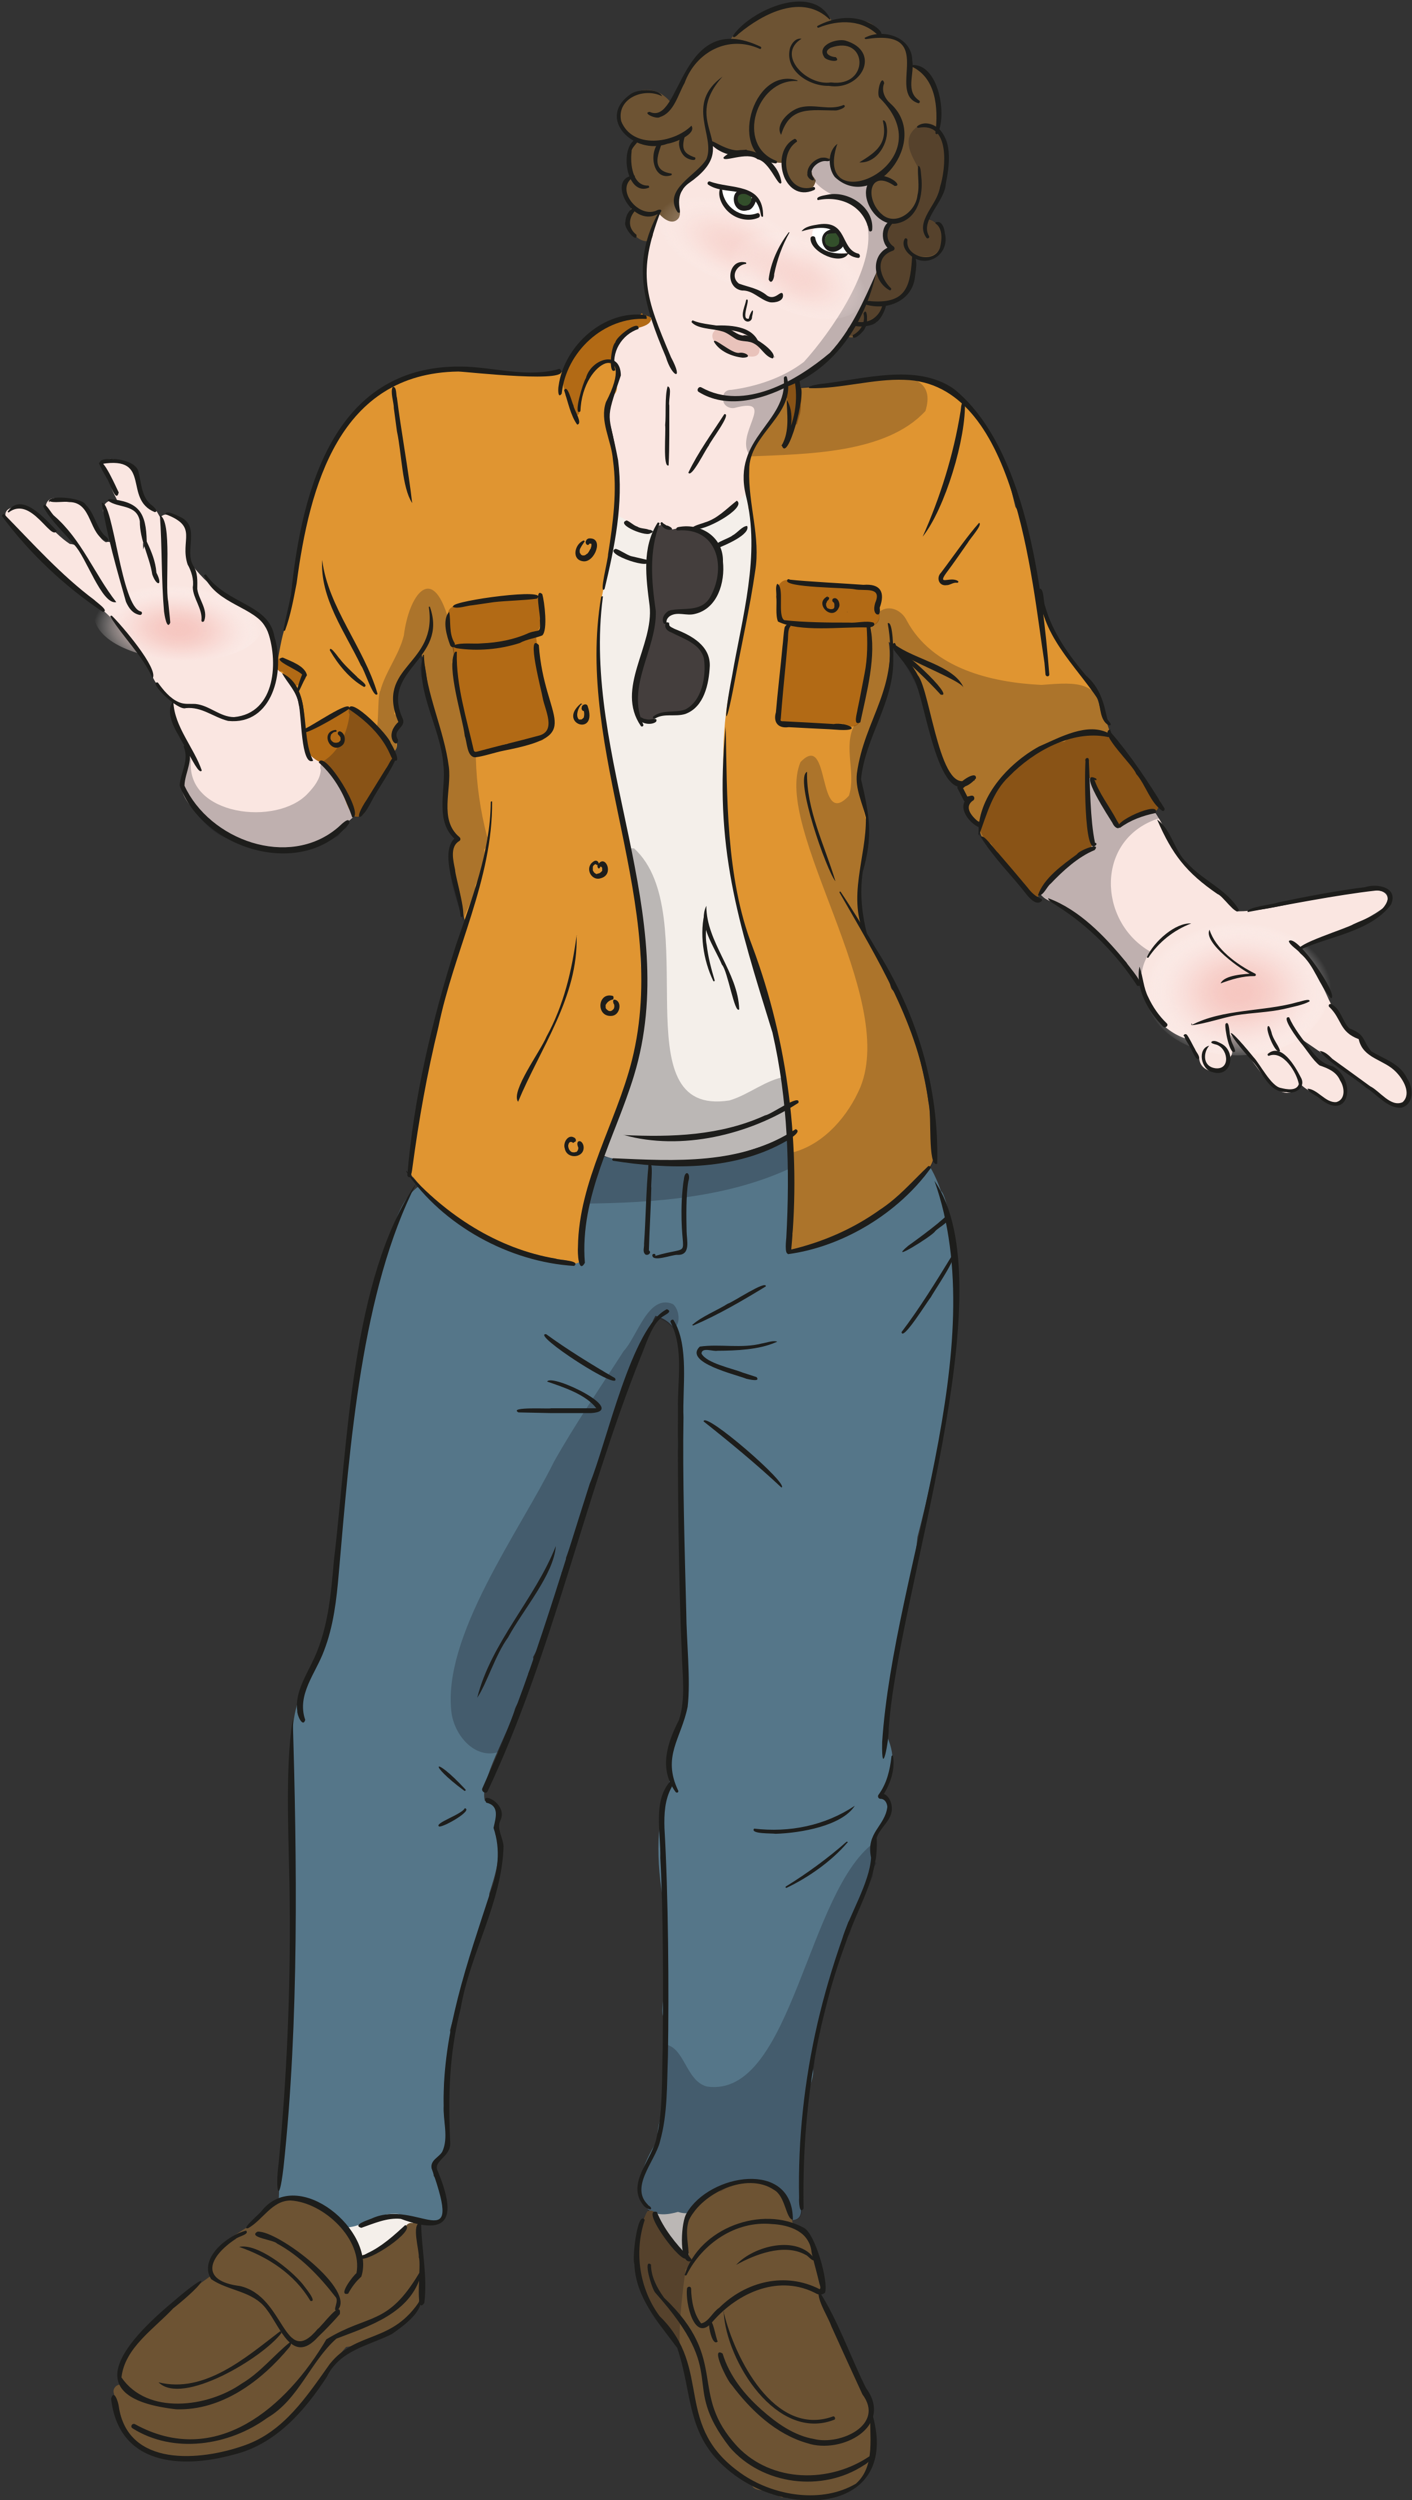 <?xml version="1.0" encoding="UTF-8"?>
<svg id="Ebene_1" data-name="Ebene 1" xmlns="http://www.w3.org/2000/svg" xmlns:xlink="http://www.w3.org/1999/xlink" viewBox="0 0 408 722">
  <rect x="0" y="0" width="408" height="722" fill="#333333" stroke="none"/>
  <defs>
    <style>
      .cls-1, .cls-2 {
        fill: none;
      }

      .cls-3 {
        clip-path: url(#clippath);
      }

      .cls-4 {
        fill: #f4efea;
      }

      .cls-5 {
        fill: #e9c3bb;
      }

      .cls-6 {
        fill: #fff;
      }

      .cls-7 {
        fill: #fae6e1;
      }

      .cls-8 {
        fill: #334f2b;
      }

      .cls-9 {
        fill: #b26a15;
      }

      .cls-10 {
        fill: #e09531;
      }

      .cls-11 {
        fill: #1d1d1b;
      }

      .cls-12 {
        fill: #443e3d;
      }

      .cls-13 {
        fill: #6d5333;
      }

      .cls-14 {
        fill: #557689;
      }

      .cls-15 {
        fill: #111119;
        opacity: .25;
      }

      .cls-15, .cls-16, .cls-17 {
        isolation: isolate;
      }

      .cls-2 {
        stroke: #1d1d1b;
        stroke-miterlimit: 10;
      }

      .cls-18 {
        fill: url(#Unbenannter_Verlauf_2);
      }

      .cls-19 {
        fill: url(#Unbenannter_Verlauf);
      }

      .cls-16 {
        fill: url(#Unbenannter_Verlauf_4);
      }

      .cls-16, .cls-17 {
        opacity: .5;
      }

      .cls-17 {
        fill: url(#Unbenannter_Verlauf_3);
      }
    </style>
    <clipPath id="clippath">
      <rect class="cls-1" y="0" width="408" height="722"/>
    </clipPath>
    <radialGradient id="Unbenannter_Verlauf" data-name="Unbenannter Verlauf" cx="-89.07" cy="777.7" fx="-89.07" fy="777.7" r=".99" gradientTransform="translate(1577.85 10275.65) rotate(3.81) scale(24.63 -12.82)" gradientUnits="userSpaceOnUse">
      <stop offset="0" stop-color="#f6c7c0"/>
      <stop offset=".12" stop-color="#f6c7c1" stop-opacity=".98"/>
      <stop offset=".25" stop-color="#f6cac4" stop-opacity=".93"/>
      <stop offset=".38" stop-color="#f7cfc9" stop-opacity=".85"/>
      <stop offset=".51" stop-color="#f8d6d1" stop-opacity=".73"/>
      <stop offset=".64" stop-color="#f9deda" stop-opacity=".58"/>
      <stop offset=".78" stop-color="#fbe9e6" stop-opacity=".39"/>
      <stop offset=".91" stop-color="#fdf5f4" stop-opacity=".17"/>
      <stop offset="1" stop-color="#fff" stop-opacity="0"/>
    </radialGradient>
    <radialGradient id="Unbenannter_Verlauf_2" data-name="Unbenannter Verlauf 2" cx="-89.6" cy="778.92" fx="-89.6" fy="778.92" r=".99" gradientTransform="translate(2804.81 16012.73) scale(27.31 -20.19)" gradientUnits="userSpaceOnUse">
      <stop offset="0" stop-color="#f6c7c0"/>
      <stop offset=".12" stop-color="#f6c7c1" stop-opacity=".98"/>
      <stop offset=".25" stop-color="#f6cac4" stop-opacity=".93"/>
      <stop offset=".38" stop-color="#f7cfc9" stop-opacity=".85"/>
      <stop offset=".51" stop-color="#f8d6d1" stop-opacity=".73"/>
      <stop offset=".64" stop-color="#f9deda" stop-opacity=".58"/>
      <stop offset=".78" stop-color="#fbe9e6" stop-opacity=".39"/>
      <stop offset=".91" stop-color="#fdf5f4" stop-opacity=".17"/>
      <stop offset="1" stop-color="#fff" stop-opacity="0"/>
    </radialGradient>
    <radialGradient id="Unbenannter_Verlauf_3" data-name="Unbenannter Verlauf 3" cx="-88.41" cy="780.26" fx="-88.41" fy="780.26" r=".99" gradientTransform="translate(-1398.25 9252.16) rotate(22.96) scale(23.74 -11.64)" gradientUnits="userSpaceOnUse">
      <stop offset="0" stop-color="#f6c7c0"/>
      <stop offset=".12" stop-color="#f6c7c1" stop-opacity=".98"/>
      <stop offset=".25" stop-color="#f6cac4" stop-opacity=".93"/>
      <stop offset=".38" stop-color="#f7cfc9" stop-opacity=".85"/>
      <stop offset=".51" stop-color="#f8d6d1" stop-opacity=".73"/>
      <stop offset=".64" stop-color="#f9deda" stop-opacity=".58"/>
      <stop offset=".78" stop-color="#fbe9e6" stop-opacity=".39"/>
      <stop offset=".91" stop-color="#fdf5f4" stop-opacity=".17"/>
      <stop offset="1" stop-color="#fff" stop-opacity="0"/>
    </radialGradient>
    <radialGradient id="Unbenannter_Verlauf_4" data-name="Unbenannter Verlauf 4" cx="-87.83" cy="780.26" fx="-87.83" fy="780.26" r=".99" gradientTransform="translate(-1604.39 9157.83) rotate(22.96) scale(21.08 -11.63)" gradientUnits="userSpaceOnUse">
      <stop offset="0" stop-color="#f6c7c0"/>
      <stop offset=".12" stop-color="#f6c7c1" stop-opacity=".98"/>
      <stop offset=".25" stop-color="#f6cac4" stop-opacity=".93"/>
      <stop offset=".38" stop-color="#f7cfc9" stop-opacity=".85"/>
      <stop offset=".51" stop-color="#f8d6d1" stop-opacity=".73"/>
      <stop offset=".64" stop-color="#f9deda" stop-opacity=".58"/>
      <stop offset=".78" stop-color="#fbe9e6" stop-opacity=".39"/>
      <stop offset=".91" stop-color="#fdf5f4" stop-opacity=".17"/>
      <stop offset="1" stop-color="#fff" stop-opacity="0"/>
    </radialGradient>
  </defs>
  <g class="cls-3">
    <g>
      <path class="cls-2" d="m-1573-123.1H981.5v905.3H-1573V-123.1Z"/>
      <path class="cls-7" d="m262.2,65.4c-.63-.67-.21-1.57-.1-2.5,3.6-1.2,1.8-5.6-1.6-5h.1c-.4-.2-.7-.4-1-.6-1.48-.65-2.58-3.87-1.6-5.8,3.6-3.7-.3-6.6-4.2-4.3-.6-.1-1.1,0-1.7.3.95-.41-.61.22-.8.2h.1c-.1,0-.4.1-.2,0-2,.3-4.5,0-4.7-2.5,0,.3,0-.1-.1-.2v.1c.3-1.9-.2-4.5-2.7-4.1-4.7-2.3-10.7.9-8.6,5.5-.5.3-.8.2-1,.7-4.1-2.3,1.1-7-5.5-5.7h.3c-3.7,1-5.7-7.5-9-2.7-1.49.74-5.22.26-7.3-1l.1.1c-.1-.1-.4-.3-.1-.1-1.31-3.62-6.59-1.15-6.1,2.1.1.4,0,1.1-.2,1.7-1.9,4.9-8,7.5-9,13.1-2.1,3.7-6,.6-7.2,4.2.7-.3.8.5.7,1,.4-.3.7-.9,1.2-.8.1-.3.4-.4.6-.3.2-.6-1.8,1.8-1.8,1.8l-1.8,5.4-2.5,7-.5,6,1,6.5,2,5.5-7,5c-9.5,7-3.1,5.1-3.5,14.5-1.4,3.9-4.4,6.7-2.5,11,3.53,12.11,2.44,20.69,2,27.5,6.27,4.73,15.08,5.61,22,3.5,0,0,3.7-.1,4.9-1.5,3.8-.3,6.3-2.8,9.1-4.9l.6.3c1.12-1.59,2.94-2.62,3.7-4.4-.2-1,.5-1.9-.1-2.9,0-1.3.5-2.7.1-4-.2-2.7,2.5-4.9,2.3-7.5,3.4-5.6,9.4-10.2,9.2-17.3,7.22-3.54,12.67-9.01,16.7-15.8,5.4-4.79,7.32-11.29,10.6-17.3-.33-1.77.86-6.29,3.1-6.5l.3-.3c3.1-.1,4.9-3.2,1.7-5Zm144,247c-2.2-6-11.4-5.9-12.9-12.1-.1-.9-1-1.5-1.7-1.7-8.1-4.8-9-18.2-16.5-24.8,8.3-4,18.1-6.5,25.3-12.1,3.2-6.7-8.1-4.6-11.7-3.9-10.46,1.22-20.57,5.38-31.4,5.4-4.2-4.9-8.6-9.6-14.2-12.7-4-3.1-9.5-22-14.5-18.6-1.1-1.1-2.9-.8-3.8.4-.7-.6-1.6-.7-2.4-.5-2.2-2.5-4.3-10.7-8.6-7.9-2.1-2.6-6,.3-4.1,3.1-3.2,1-.7,4.8.1,6.8-1.2,1.7.4,3.5,1.1,5-2.1,1.4-.6,3.9.5,5.5-.1.3-.1.6-.1.9-1.2.3-2.1,1.3-2,2.7-.8-.4-1.5-.4-2.2-.1-2.1-.6-3.9,1.8-2.8,3.6-.36.18-.67.46-.9.8-2.2-3-6.4.9-3.7,3.4-.2,3.3,3.9,5,6.6,5.6l4.4,2.9c2.8,1.6,4.4,5.5,7.6,6.3,4.4,3.8,7.3,9.7,11.3,13.9,1.2,7.1,6.7,14,13.9,15.9,1.31,1.58,1.02,4.35,3,5.5.5,5,8.6,5.1,9-.5.6-.6.7-1.6.4-2.4.7-1.8-1.5-2.7-1.3-4.4,6.12,2.91,14.42,24.52,21.2,14.7,1.5,1.5,1.7,1.3,5.9,4.1,5.9,4,9.1-.4,5.6-5.8-4.05-6.38-6.62-1.03-11.1-11.2,8.84,5.95,17.41,12.26,25.7,18.7,3.6,2.4,6.2-3.6,4.3-6.5h0ZM102.7,233.5c-.1-.4-.3-.7-.5-1,.7-1.4-.3-3-1.6-3.4-.1-.3-.2-.5-.4-.7,0-.6-.2-1.2-.6-1.6,1.6-2.6-1.9-4.7-4.1-3.5-.2-.3-.5-.6-.8-.8.4-1.1-.1-2.4-1.2-2.9-.4-2.1-3-3.4-5-3.5-2.2-5.5-.6-12-3.9-17.2,0-.6-.2-1.2-.7-1.6.2-2.2-2.8-5.2-5-4.1l.5-.1c-1-22.11-12.1-13.1-25.3-31.8-.8-3.3,1.1-7.5-1.4-10.3-2.1-1-4.2-3.8-6.4-1.6-1-1.4-1.5-3.7-3.7-3-1-1.1-1.3-2.5-2.4-3.5,1.2-4.9-2.6-9.2-7.5-10.3-3.4-.8-4.1,3.9-1.2,5.1.3.4.6.9.8,1.4-.73,2.09,1.23,4.13,1.8,6.1-2.7-2.3-6.2,1.9-3.2,3.9,1,2.6,1.8,5.3,2.6,8.1-.9-.5-1.9-.9-2.9-.6-3.91-1.98-2.92-9.1-7.1-10.9-2.2-1.2-4.8-.8-7.2-1.7-3.1-.9-4.4,3.8-1.3,4.8,2.6,1.6,3.7,5.3,6.2,7,0,.6.3,1.1.6,1.6-.5-.1-1.1-.3-1.6-.3-5.4-3.4-9.4-10.7-16.2-10.7-4.8,1.2-1.5,5.1,1,6.9.3,3.6,5.3,5.2,7.8,7.5,9.77,10.65,23.16,17.97,30,31.4,1.2,4,3.6,7.9,7.3,9.9-.4,3.7-.1,10,3.4,12.3.2.4.5,1.1.7,1.5-.6,1.1-.2,3.6,0,4.9-5.5,8.5,2.4,13.9,9.4,19.3,6.58,5.26,21.58,7.89,29.5,2.2,2.9,1.3,4.8-2.7,6.5-4.4,1.6-1,3.6-2.4,3.1-4.4h0Zm-61.3-74.8v-.2c0,.3-.1-1.4-.1-1.8.2.3.3.7.5,1-.2.3-.3.6-.4,1Z"/>
      <path class="cls-4" d="m120.1,640.4c-.03-1.49-1.67-2.55-3-1.7-.2-.5-.7-.8-1.3-.9-.22-2.29-3.21-3.11-4.4-1.1-.62-.9-1.83-.74-2.7-.2-1.1-.6-2.7-.3-2.9,1.1-.72-.25-1.49.05-2,.6-.2-.9-1-1.3-1.9-1.3-.2-1.9-3.5-2.2-3.9-.2-.3,1.4-.4,2.8-.3,4.2.57,1.88-1.82,12.62,2.6,11.3.18,1.82,2.36,3.59,3.9,1.9.88.68,2.38.3,3.1-.6.75.53,2.09.32,2.6-.4.7,1.2,2.5,1.2,3.3.1,1.75.57,2.75-.97,2.8-2.5,1.89-.1,1.93-2.11,2.1-3.6,2.42-1,2.05-4.26,2-6.7h0Zm80.5,2.1c.05-1.17,1.49-4.88.4-5.8.4-1.9-2.4-3-3.6-1.5-.58-1.71-3.09-1.63-4-.1-4.44-4.57-5.51,8.1-6.7,10-.41,1.57,1.07,2.81,2.6,2.5-.47,1.68.46,3.98,2.5,3.4.38,1.43,2.28,1.89,3.3.9.4.7,1.1,1.1,1.9,1l-.3,2.5c-.53,2.49,3.15,3.67,3.9,1.1-.29-2.03,3.52-13.41,0-14Z"/>
      <path class="cls-14" d="m276,367.7c0-1.9-.7-3.8-.9-5.8,1.4-1.6-1.6-17.1-3.2-17.9-1.12-3.49-6.55-16.27-9-6.9-.6.2-1,.6-1.2,1.1q-.1,0-.2.1c-1.7-1.1-4.1.3-3.9,2.7-1,.2-1.9.9-2.1,2.2-2.6-2.9-5.2,1-5.8,3.5-1.2-.2-2.6.5-2.8,2-.3.2-.6.6-.8,1-1.4-.7-3.2.3-3.4,1.8-.45.24-.81.63-1,1.1-1.1-.2-2.3.2-2.7,1.5-.41-1.28-.75-3.14-2.4-3.2.11-.55,0-1.12-.3-1.6,2.4-1.4.3-5.3-2.3-4.4-.1-.3-.2-.6-.4-.8.6-1.9-1.2-3.8-3.1-3.1,0-.1-.1-.1-.1-.2,2.5-1.5,8.5-5.2,3.3-7.5,0-.8-.3-1.6-1-2.1.1-2.1-2.4-3.4-4.4-2-2.2.9-6.2.6-7.4,2.9-15.06,5.29-31.04,4.72-46.5,1.9-.7-.5-2.2.1-1.2.8,0,0-.1,0-.1.1-1.7-.2-3.7.8-3.4,2.8-2.3.5-2.5,3.3-.8,4.5-.2.7-.1,1.4.3,2-.8.1-1.3.5-1.7,1-2.5-.2-6.3,2.2-3.8,4.8-.5,1-.3,2.4.6,3-.2.3-.4.7-.7,1-2.1.2-5.1.7-4.4,3.5-.5-.1-1-.1-1.5.1-.1-.1-.2-.2-.3-.2.4-1.8-1.3-3.1-2.9-2.9.3-.7.7-1.3,1-2,1.5-2.9-3-5.4-4.4-2.4-.2-.1-.3-.1-.5-.1-.9-1.4-3.2-1.8-4.3.1.1-1.1-.7-2-1.7-2.3.4-2.4-3.4-3.7-4.7-1.5l-2.1,3.8c-.6-.7-1.5-1.1-2.4-1,1-2.9,1.5-8.4-3.1-6.5,1.81-5.29-4.57-6.37-5.5.3-1.1-1.4-3.4-2.5-4.9-.9-7.48,4.51-8.76,15.27-11.5,23.3-1.3,5.75-4.25,11.88-4.1,17.6-3.03,15.58-6.49,31.34-6.9,47.3-.1,0-.2.6.3.3-1,.8-2.1,4.8-.7,5.1-1.17,12.42-1.98,24.78-4.7,36.9-3.31,5.09-4.55,11.64-6.9,17.3-2.6,1.2-3.4,14.1-3.2,17.2.4,5.1-2.3,14.9.3,18.7-.39,7.25.35,15.11.4,22.6-1.34,14.26.12,28.02-.8,42.2-1.7,1.8-1.1,4.7-.6,6.7-.14,8.95-1.83,18-1.7,26.8-.1.2-.2.5-.2.8-.5.7-.6,2.1-.1,2.8-1.2,2.3-.7,5.4-1,7.9,3.7-1.1,7.5.2,11,.7.3.4,1,1.3,1.4,1.4-.1.2-.1.5-.2.7,2.26,1.12,4.59,2.39,5.8,4.9,6.18.81,9.76-4.47,16.6-3.8,2,1.3,4.4,2.5,6.8,1.8,9,4.2,6.7-8.7,3.4-12.8,0-1.5-.3-2.7-.1-4.1,2.58-1.97,5.99-6.4,3.5-9.5-.64-6.35-.61-12.34.2-18.7,0-3.1,2.3-6.8,1.1-9.7,2.37-9.05,6.29-17.56,7.7-27.2,1.29-4.17,3.55-8.2,3.7-12.4,1.7-5.5,3.9-11.6,1.7-17.3,1.9-3.4,1.7-8.9-3-9.4-1.61-6.06,6.84-19.39,8.7-26.6,1.1-3.1,6-6.8,3.8-10.1.5-1.5,2-3.2,1.4-4.8,4-6.9,5.5-15.4,8.1-23,.4-.3.1-1,.2-1.5,1.4-.9,2.3-2.5,1.2-4.1,8.96-23.36,14.01-48,25.9-70,12.1,3.4,6,20.3,7.4,29.5-1.9,7.1-.1,15.2.4,22.5-.61,13.32.82,27.07.7,40.6.5,3.9-1.4,8.3.5,11.9,1,3.2-1.2,6.6-.3,9.8-.35,3.03-6.08,10.22-4.3,12.3-.3,2.7-.5,5.7-.3,8.5-1,.9-1.4,2.4-1.1,3.7-3.52,10.6-2.2,24.05.2,34.9-2.1,3.3-.2,8.1-.4,11.9.79,8.21-2.33,17.96.2,16.7-1.2,9.4-.3,18.9-.9,28.4-1.2,1.8-1.7,5.2-1.4,7.3-3.1,4.7-7.7,13.8-3.9,18.9.5-.5,1.3.1.8.7.1.1.2.2.2.4,2.4,2.1,5.9,1.6,8.7.8,2.2.7,5.7.8,5.2-2.5,1.7-2,5.1-1.9,6.4-4.2,5.65-2.58,11.61-2.76,17.3,0,.8,1.5,1.2,2.5,1.3,4.2l.1.1c1-1.1,2.7,4,2.6,4.7,3.3.2,2.8-3.4,2.4-5.6.8-.9.7-2.5-.1-3.4.5-.7.7-1.7.3-2.5.2-.6,0-1.4-.4-2,.81-6.28,1.1-12.46,1.3-18.9-.1-4.1,4.3-9.2,2-12.6.3-1.3.7-3,.9-4.3,3.16-12,5.77-24.73,9.9-36.7,5.1-6.5,7.5-15.8,7.5-24,2.2-4.2,7.2-9,1.8-13.3,4-4.6,4.5-10.5,2-16.1-.9-2.1.8-4.9-.7-6.6,1.1-7.3,4.9-14.5,3.5-22.1,1.7-3.2,1.4-7,2.2-10.5,1.7-5.95,3.21-12.67,3.7-18.6,6.44-24.76,11.14-50.5,10.9-76.2Z"/>
      <path class="cls-4" d="m234,305.3c-.3-.4-.6-.7-.9-1,.2-1-.2-2.2-1.1-2.8.7-.9.5-2.3-.2-3.2,1.9-1.5.6-5.2-2.2-4.4l-2.9.9,3.6-1.3c3-1.1,1.8-5.8-1.4-4.8-.2-.3-.5-.5-.9-.6-.4-1.5-.9-3.4-2.8-3.4-.2-.5-.5-1-1-1.2,1-.8,1.2-2.4.4-3.5,1.35-2.2-1.15-4.56-3.4-3.6-.2-1.2-1.1-1.9-2.2-2,4.4-.3,3.2-6.7-1-4.9-.1-.1-.3-.2-.4-.3,1.6-.5,1.9-2.1,1.4-3.3,1.8-1.5.3-4.6-2-4.3,0-.7-.4-1.4-1-1.9.2-.5.2-1.1.1-1.6,1.9-1.1,1.5-4-.3-4.6,0-1.6-1.6-2.8-3.1-2.4,3.02-.83,1.63-4.34.2-5.8l1.8-.7c2.7-.6,2.2-4.8-.4-4.8-.4-.9-1.2-1.5-2.2-1.6l-.1-.1c.3-.5.5-1.1.4-1.7,2.1-.4,2.1-3.5.6-4.6,1.1-.5,1.5-2.1,1-3.1,1.7-1.2,1.2-4.2-.9-4.5,0-.9-.6-1.7-1.3-2,1.4-.8,1.9-2.5.9-3.8,1.8-.8,3.5-3.5,1.6-5,.2-.5.2-1.1,0-1.7.4-1,.1-2.1-.7-2.8l5.1-1.4c3.7-1.2,1.1-6.2-2.3-4.6-.4-.5-1.1-.9-2-.9.5-.9.5-1.9-.1-2.7.1-.5,0-1-.2-1.5,2.4-.4,3.9-3.3,1.6-4.9.3-.4.5-.9.6-1.4l2.8-1.1c2.7-1,2-4.8-.5-4.9-.2-.4-.4-.9-.8-1.2v-.3c.5-.6.7-1.7.2-2.5.3-.3.5-.6.6-.9,2.8-.4,6.3-3.3,3.1-5.6.4-1.2-.3-2.6-1.5-3.1-.1-.7-.5-1.3-1.1-1.7.5-1,.2-2.2-.5-3v-.2c1-.8,1.1-2.1.5-3.1,1.5-.4,2.7-1.8,2.1-3.4,1-.6,1.2-2.1.8-3,.8-1.3-.1-3.3-1.7-3.7-.3-.5-.9-.9-1.4-1.1,2.7-.8,2.1-4.3-.3-4.8,3.3-1.5,1.1-7.7-2.3-5.9-2.8,1.8-4.3,5.4-7.1,7.3l-8.1,2.6c-2.6.8-2.1,4.3.1,4.8.2.3.5.6.8.7.1.5.5,1.1.9,1.4-.7.7-.9,1.7-.5,2.7-.6.5-.8,1.3-.7,2-1.8.4-2.6,2.2-1.6,3.7-.2.5-.3,1-.2,1.5-1.17.7-2.76.66-3.5,1.9-1,.4-2.2.7-2.9,1.4-.5-.9-1.4-1.6-2.5-1.3,0-.6-.3-1.2-.7-1.7,1.5-.2,2.6-1.8,2.2-3.2,2.3,0,3.4-3.2,1.5-4.5,1-1.8-.5-7.9-2.3-8.3,1.1-2.9-2.4,0-3.4,0-6.19.45-12.98-9.91-12.8-.2-2.5-.7-3.9,2.8-2.2,4.4-1.4.4-2,2-1.7,3.3-2.1,1.1-1.2,4.5,1.1,4.8-1.4.9-1.6,3-.4,4-.7.5-1.4,1.4-1.6,2.4-1.5.4-2.4,2-1.7,3.5-1.4.9-1.4,3.4.1,4.1-.5.9-.5,1.9.1,2.7-.6.7-.7,1.5-.5,2.3-2.8.4-4.3,4.1-1.2,5.3-.9,1.4.1,3.9,2,3.9-2.8.7-3.5,5.2-.1,5.4,0,.1.1.1.1.2-1.9.8-1.8,3.8.1,4.5-.2.6-.2,1.1,0,1.6-2.9.7-2.7,4.9.3,5.1,0,.2.1.5.2.7-.2.5-.2,1.1,0,1.7-2.4,3,1.3,6,4.3,4.2.1,1.2.9,2.4,2.3,2.5.1.2.1.4.2.6-3.8.4-5.6,4.8-1.1,5.8-5.7,2.3-2,6.6,2.8,5.7.1.1.1.3.2.4v.2c-1.6.6-3.8,1.3-3.4,3.4-2.5,1-1.5,4.9,1.1,4.8.4.6,1,1.2,1.7,1.3-.1.2-.1.4-.1.7-2.2.9-2,4.2.2,4.7-3.5.8-2.2,5.9,1.3,4.9-.3.4-.4.9-.4,1.4-1.8,1.1-.7,4,1.1,4.4-2.1,2,.2,5.6,3,4.1-1,.4-1.5,1.3-1.5,2.1-.8.8-.8,2.2-.2,3.1-3.8.5-3.3,6.1.6,5.1-.4,1,.1,2.3,1,3-.39.54-.51,1.27-.3,1.9-1.4,1.1-1.1,3.1.2,4-2.1.5-5.1,2.2-3.3,4.7-1.6,2,.5,4.8,3.1,4.2l.3.6c-2.8,0-4.7,3.4-2.2,5.1-4.8.3-5.2,5.5-.3,5.8-.1.6.2,1.3.6,1.7-.4.9-.19,2.01.5,2.7-6.89.5-6.12,6.57-1,5.6,0,.1,0,.2-.1.3-2.6.3-6.4,2.2-4,5-2.1.3-2.7,2.7-1.6,4.1-1,.5-1.7,1.5-1.6,2.7-2.6.5-4,5.5-1.4,6.5-2.6,7.6,25.8,5.2,30.5,5.4,3.8.5,38.5-9.1,28.4-14.5,0-.2-.1-.5-.2-.7.7-1.1,1.4-2.3,1.2-3.7.6-1.3,0-3-1.3-3.5,0-.1.1-.2.1-.3,2.3-.4,4.5-2.7,2.8-4.7.8-.4,1-1.9.4-2.7h0Zm-36.5-115.4c.1.3.3.6.5.9,0,.2,0,.4.1.5-.3.6-.3,1.3,0,1.9-1.2,1.1-1,2.9,0,3.8-.4.6-.5,1.2-.4,1.9-1.3.9-1.4,2.5-.7,3.6-.3.5-.3,1.2-.1,1.7l-4.4,1.2c-.2-1.2-1.2-2.2-2.6-2.1.2-1.2-.7-2.3-1.8-2.7,0-.5-.3-1-.6-1.4.8-.6,1.2-1.8.7-2.9,2.5-.8,2.2-4.2.2-4.9,3.8-.2,6.2-4.2,1.8-5.5.8-.7,1-1.7.7-2.6.7-1,.5-2.4-.3-3.2.1-.1.2-.1.3-.2.8.1,1.6-.1,2.4-.1.2.4-.3.7.1.9,0,.1,0,.8.5.6-3.8,3.4,1.2,5.4,4.7,3.9.1.3.3.7.6.9,0,.2.1.4.2.6-1.4.7-2.3,1.8-1.9,3.2Z"/>
      <path class="cls-10" d="m335,231.1c-5.7-4.9-7.6-12.8-13.1-17.9-2.2-2.5-1.9-6.5-4.1-8.9-1.2-6.4-6.7-10.7-10.4-15.8-2.2-3-2.6-7.9-5.6-10.2-.2-.8-.7-1.6-1.4-2-2.9-9.4-1.2-21.8-7-29.9-1.62-6.5-3.6-16.04-8.2-20.9-1.3-3.5-3.3-7.2-7-8.7-11.45-14.84-32.3-5.03-47.9-4.7,0-.9-.1-1.8-.7-2.6-.8.2-2.9,1.7-3.1.4-.16.82,1.06,2.59.2,3.1,0,.2.1.4,0,.5-.1.4.1,1.1-.3,1.2,0,.1.6.5-.2.4.1,1.2-.4,2-1.1,2.9,0,.4-1,.8-.8,1.3-4.9,6.6-10.6,14.2-8.6,23,1.06.34-.3.73.6,1.4.1.1-.5.3-.5.5.7.1,0,.8.7,1.2-.4-.2-.1.7-.3,1,4.91,15.66-1.83,31.28-3.9,46.8-.7,5.4-1,5.1-1.7,7.4-2.61,14.01-1.64,28.89.1,42.8,1.74,26.67,15.22,51.59,17.4,78.7-1,10.5,1,21.3.1,31.9-.1,1.1.1,2.4-.2,3.5-1.5,3.1,2.5,5.2,4.6,2.5,10.2-2.5,20.8-7.8,28.4-15.6,3.2-.1,5.2-4.2,7-6.5,3.2-3.6,2-9.7.8-14,.06-7.72-5.86-33.34-11.1-38.2-.9-1.5-.4-3.8-1.9-4.8-.1-.3-.3-.5-.5-.8.9-1.5-1.4-2.7-2.1-4-6.99-11.11-5.46-23.79-2.2-37.1-.2-5.6-3-8.7-3.4-14.5,1.59-13.76,11.32-25.06,9.2-39.1,14.86,8.91,8.02,31.02,20.2,40.6.2,1.7,1.8,2.6,2,4.4-.3,3,.8,7,4.6,6.9-3.4,5.56,10,13.27,12.3,19,.5,3.7,5.4,2.9,5.4-.6,2.3-3.4,5.7-5.7,8.6-8.5,2.5-1.1,8.2-3,4.4-6.3-1-6.1-1.1-13.4-.9-19.7,2.2,4.4,4.7,8.7,7.2,13,.4,2.9,1.9,5.5,5.8,2.1,1.2-1.1,3.3-1.2,4.5-2.4.5.5,1.2.8,2,.7-.4-.4.1-.9.6-.8.2-.2.2-.3.5-.4.21-.16.22-.33.2-.6,1.08.22,1.46-.81.8-1.7Zm-85.6-30.3l.3-1.8.3.3-.6,1.5Zm-64.2,78.2c.04-34.78-16.61-68.95-11.8-104,3.15-16.16,6.71-33.28,2.4-49.5.7-4-2.5-8.5,1.8-11.7.8-.9.8-1.9.5-2.7,1-2.4,0-4.1-.6-6.5-.6-.5-.5-2,.1-2.5-.07-5.69,5.1-9.35,10.2-10.5-.3-.3-1.1-.2-1.4-.6-.4.2-.8.1-.8-.4h-.3c-.2,1-1.8.2-2.5.6-.9,0-2.3,1.6-2.9.6-.3,0-.6.2-.9,0-7.4,2.3-12.7,7.7-15,15.2-12.1,3.6-24.5-1.5-36.8-.4-19.1,3.68-34.25,18.89-37,38.2-3.71,10.88-4.47,22.89-7,34.1-1.6,3.7-2.3,8.2-3,12.2-1,2.6,2.2,3.7,3.7,5,.3,1.3,1,2.8,2.3,3.4,2.6,5.1,1.1,10.9,2.8,16-.8,2.6,2.9,4.1,4.8,4.9,3.5,3.3,8.2,7.9,7.3,13.1,0,3.3,4.5,3.1,4.5-.2,1.07-.73,1.46-1.95,1.1-3.1,1.8-2.8,8-9.8,6.7-12.9,1.9-.9,1.6-3.7-.1-4.7-.1-.7,0-1.4.3-2.1,3.9-1.5-.2-7.7.3-11,1.1-4.8,5-6.8,7.9-10.4,2.7,7,.9,15.1,5.1,21.5,4.3,10.1-1.8,22.3,5.2,31.2-5.1,4.6.9,12.6,1,18.2.8,2.4.5,5,1.9,7.2-5.7,15-10.3,30.8-12.5,46.6-.5,4.3-5.9,24.8-3.1,26.2,10.68,13.16,27.46,21.96,44.3,24,2.3,2.2,5.8.2,4.5-2.8-1.4-3.2,1-6.9,0-10.2,5.8-23.7,20.5-47,17-72Z"/>
      <path class="cls-9" d="m188.1,91.9c-.4-.4-1.2-.6-1.6-1-.4.2-.9.2-.9-.4h-.3c-.2,1-1.8.2-2.5.6-.9,0-2.3,1.6-2.9.6-.3,0-.6.2-.9,0-4.4,1.9-9,3.9-12,7.9.1.2.2.4.4.5-1.9,3.81-6.5,8.79-3.9,13.2,0,.3-.1.6-.1.9,1.22,1.8,1.48,4.07,2.3,6.1q.4.1.7-.1c-.3-.2.2-.2.6-.4.42-.21.4-.85.6-1.1.3-.6.2-2.5.2-1.7-.06-3.89,2.37-11.12,6.1-12.8.2.3.5.5.8.7.6-.1,1.7-.1,2,.5.5-.1.7-.2,1-.6,0-.1-.3-.2-.3-.3-.6-.5-.4-1.7.2-2.2,0-.2.1-.4.1-.6-1.1-1.3,1.2-2.3,1-3.6,2.4-4.1,8.8-2.7,9.5-6q-.1-.1-.1-.2Zm43,18.5c-.3-.5-.7-.8-1.2-.9-.7.4-1.4.7-2.2.9-.41,1.33-1.5,3.64-.2,4.8-.17,1.94,1.83,5.81.6,6.8.18,1.06,1.36.91,2.2.5,0,0,.7-2.5.7-2.5.38-.96.45-2.36.4-3.4.44-2.11-.03-4.08-.3-6.2h0Zm-72.5,97.1c-1.2-4.7-1.9-9.6-2.5-14.5.6-1-.9-2-1-3.1.8-2.3-.4-4.9-.2-7.3,1.8-.76,2.18-8.05,1.1-9.5-1.5-2-4.8,0-6.8-.1-.5-.1-2.2.1-2.7.4-.1,0-.2,0-.3.1-2.3-.5-4.5.4-6.8.7-1.3-1.1-3.1-.9-4.2.4-1.9.1-5.4,0-5.7,2.3-.4,2.8-.6,6.9,1.1,9.2,1.81,9.66,2.32,20.59,6,30.3.4.7,1.5,1.2,2.3.9,2.1-1.2,5.1-.5,6.7-2.3.35,0,.7-.11,1-.3,1.6.9,3.1-.6,4.7-.8,1,.5,2-.1,2.9-.6,3.2,2.7,5.4-3.2,4.4-5.8h0Zm94.9-31.4c-2.07-3.96,5.58-7.36-7.5-6.2-1-.5-2.2-.4-3.2,0-1.5-.9-3.8-1.4-5.3-.3-2.9-1.3-6.3-.4-9-1.8-2.1-1.3-4.9,1.8-3.4,3.6.1,2.6-1.4,9.5,3.1,8.5l.3-.3c-.5.5-1.2,1.2-1.1,1.9-1.25,8.11-.96,16.99-2.4,25.3-.77,3.87,15.51,2.12,18.4,2.2,2.3,1.9,6.7.5,4.4-2.8,2.2-8.4,4-16.8,3-25.5,2.7.4,4.3-2.1,2.7-4.6h0Zm80.8,55c-.4-.5-.9-1.1-1.5-1.2-1.3-3.4-2.9-7.2-6-9.5-3.2-2.4-4.3-9.7-9.3-8.3-3.3-1.5-7.3-.6-9.9,2.1-9.53.15-33.3,22.03-21.3,29.4,1.4,1.7,1.5,5.7,4.4,5.8,2.03,1.56,3.31,6.08,5.5,6.5-.2,3.4,5,4.7,4.9.6.6-2,3.2-2.6,3.7-4.6,2.6-.2,4.1-3.8,6.4-5,1.6-1.1,5.6-1.6,4-4.2-.68-7.45-1.58-15.48-1.3-22.9.1.2.3.9.4,1.1-1.8,2.1.8,3.8,1.8,5.3,1.4,3.3,3.7,6.2,5.4,9.4-.7,2.9,3.8,3.5,4.3.7,1.3-.3,3-.7,4-1.7.7.19,1.45.12,2.1-.2,2.1.9,3.9-1.7,2.4-3.3h0Zm-221-13.2c-2.6-4.8-10.8-17.6-14.8-12-.6.8-1.8.9-2.5,1.6-1.7.3-4.5.3-4.9,2.3-.2.1-.7.3-1,.5-2.1-.1-1.8,1.5-1.8,3.7,0,3.8,2.6,5.4,4.8,6.4,6.7,2.9,6.7,19.8,12,14.4-.1-1.8,2-3,1.9-4.7,1.3-1.5,3.6-3.4,3.3-5.6,1.3-1.2,1.6-3.1,2.6-4.2.7-.6.7-1.6.4-2.4Zm-25.1-22.7c-.34-1.84-2.72-2.67-4.4-3-.3-.3-.6-.6-.9-.8,0-.1-.1-.2-.1-.3-.66-1.07-2.22-1.3-3.1-.4.2.9.2,1.8.2,2.6.4.02.69.46,1,.7.54-.29,1.34.18.8.7.28.27,1.17.46,1,1,.29.2.75.47.6.8.15.25.81.75.6,1.1.94.65,2.22.62,3-.3.61-.24,1.2-.82,1.4-1.5-.1-.1,0-.3-.1-.6h0Z"/>
      <path class="cls-13" d="m270.7,57c1.6-4.4,3.3-9.4,2.3-14.1.6-1.6-.8-3.8-1.9-4.9.8-6.8.4-18.2-8.5-18.8.5-4.8-3.4-9.8-8.6-9.1-1.4-5.9-9.2-4.2-13.7-4-.6-1.9-2.6-2.5-4.2-3.1-1.1-.9-2.6-1.9-4-1.8-5.2-2.4-19.3,6-21.5,11.1-9.01.47-13.27,10.55-16.3,17.9-8.3-11.4-23,3-10.5,10.2-2.5,2.9-2.9,7.3-1.1,10.7-1.5.9-3.2,3-1.7,4.6.3,1.3,1.1,2.3,1.9,3.3-.3.6-.6,1.3-.9,2,.5,0,.4.6.4.9-3.63,5.19,7.16,11.93,6.2,4.4.57-1.52,1.45-2.95,1.9-4.5,1.3,1.5,3.9,3.4,5.6,1.2,1.5-2.6-2-5-.1-8,3.5-5.1,10.3-7.4,9.4-14.7,3.1,4.3,10.2,5.2,13.8,3.4-2.9,1.4,4.1,3.6,7.2,3.3-.1.4.3,1,.4,1.4-2.4,4.9,7.9,10.1,8.9,3.7-.4-.8-1.2-1.4-1.1-2.3l-.6-.3c.3-.6.4-1.3.5-2,.5,0,.9-.1,1.4-.1.9-.9,2.3-1.6,3.5-.9.2-.1.4-.2.5-.3h.6c-.2,7.3,8.7,8.4,13.2,4.2-.8,1.7-2.6,2.8-2.6,4.9.5,3.5,2.1,8.5,6.3,8.9-1.1,2.3-2.5,5.6.1,7.5-2.2,1.3-4.3,3.6-4.1,6.3-1.5,5.8-4.8,10.8-7.2,16.3-.2.5-.7.6-.9.3-.7.9-.75,1.96.1,2.8,1.84.43,3.43-1.14,3.9-2.8.1-.1.2-.3.3-.4,2.3-.4,5.7-4.4,5.9-6.7,5.9.4,9.6-7.6,8-12.5.3-.4,0-1.1,0-1.5,9.8,5,11.6-9.5,4.1-10.3,1.2-2.1,2.5-3.9,3.1-6.2h0Z"/>
      <path class="cls-12" d="m198,176.4c12.7,2.5,15-27.8-3.7-23.5-.4-.4-.8-.5-1.3-.5-7.1-5.2-5.4,18-4.3,21.4-1.2,4.5-1,9.6-1.7,14.3-2.3,5.1-4.2,11.9-2.5,17.6-.1,2.8,4.3,3.7,5,1.1,2.3-.7,4.1-1.6,6.5-1,5.1-.3,7.5-6.6,7.7-11,.51-.87.49-2.72.2-3.7.4-2.5-1.3-5.3-3.9-5.8-1.9-1.9-4.6-3.1-7.1-3.8,0-.4.1-.7.1-1.1-.6-.3-1.1-1.2-.8-1.7-.2-.6.7-1.1,1.2-1.3v-1.1c1.49-.09,3.16-.26,4.6.1h0Z"/>
      <path class="cls-13" d="m121.3,657.6c1.34-5.05.92-10.06-.8-14.8.6-1-.5-1.8-1.2-.8-1.8-.3-2.6,1.5-2.8,2.9-3,2.2-6.3,4.5-9.8,6.2-1.2-.1-2.3.2-3.4.8-2-8.7-10.3-17.1-19.7-16.8-4.7-.6-8.3,5.6-12.1,8.1-4.9,2.9-11.8,7.6-10.5,14-6.87,5.09-31.72,21.67-25.4,31-.1.1-.3.3-.4.5-1.4-.3-2.8,1.1-2.3,2.5.9,3.2.1,7.1,3,9.4-.4,1,.3,2,1.1,2.8,1.22,2.13,3.84,4.09,6.4,4.7,1.41,1.34,4.43,1.76,6.3,1.5,10.7,1.8,22.7-1.9,30.8-8.9,1.7.2,4.8-2.2,4.3-4.1,5.96-5.71,9.89-12.81,15.2-18.8,10.9-1.4,23.8-7.3,21.3-20.2h0Zm131.3,43.7c-2.75-2.97,1.02-8.15-3.3-10.6-1.5-3.2-1.6-8.8-4.9-10.5-1.92-6.38-6.5-11.58-7.8-18.1,2.31-3.18-2.68-18.54-7.3-18.6-.8-6.1-4.8-16.1-12.6-13.5-10.57.75-22.65,9.37-17.6,21.1-3.7.4-5.9-4.7-8.3-7-.4-1.3-.2-2.8-1-3.9,0-1.3-1.5-2.2-2.7-1.6-6.3,10.9-3,28,6.7,35.7.7,1.9,2.6,3.6,3.8,5.2.66,12.85,6.76,31.76,19.1,37.1.1.1.4.6.5.7.2,2.3,3.6,1.7,5.3,2.3.13.26.3.49.5.7.9-.5,2.1.8,3.1,1,.3-.6,1,0,1.5.2.5-.2.9-.5,1.2-.8,1.2,1.3,5,2.6,6,.1,13.5-.5,18.9-4.8,17.3-18.4l.5-1.1h0Z"/>
      <path class="cls-6" d="m219.5,59.7c-.14-.49-.32-1.1-.9-1.2-.57-.89-1.73-2.26-2.8-2.5-.33-.51-.94-1.44-1.6-1-.87-1.41-3.83-.29-5.1-.3-3.47,4.38,5.23,9.66,9,7.2.35.06.6-.26.7-.5.1,0,.1-.1.2-.1.1-.1.1-.2.2-.2.1-.1.1-.2.1-.3.3-.5.3-.8.2-1.1Zm24.8,12.2c-1.87-7.96-12.56-8.77-8.8-1.8.21,1.5,1.92,3.04,3.4,2.1h.2c.78,1.95,2.96.86,4.5.8.7.5,1.2-.6.7-1.1h0Z"/>
      <path class="cls-8" d="m217.2,57.4c-.72-3.55-5.35-2-4.1,1.2.1.1.3.3.3.4.38.48,1.03.4,1.5.6.87.06,1.84.04,2.01-1,.4,0,.4-.8.29-1.2h0Zm26,11.2c-.66-4.42-6.69-.41-4.4,2.4,0,0,.1.2.2.2.1.1.2.1.2.2,0,0,.2.1.2.2,1.3.81,3.46-.13,3.4-1.8.25-.35.36-.73.4-1.2h0Z"/>
      <path class="cls-5" d="m219.4,100.1c-.6-1.61-2.49-1.09-3.8-1.5-.55-.14-2.65-.78-3.1-1-1.09-.57-2.27-1.1-2.8-2.2-.9-.89-2.85-.63-3.5.5,0,0,0,.1-.1.1-.7,1.14.05,3.08,1.5,3.1,2.43,1.61,12.8,7.28,11.8,1h0Z"/>
      <path class="cls-15" d="m194.4,376.6c-7.1-3-10.3,9.5-14.2,13.6-6.8,10.6-13.9,20.9-20.1,31.9-9.9,20.1-32.6,50.6-29.6,72.8,1.1,7.1,7.9,14.4,15.4,10.3,1.1-2.5,1.3-4.8,2.3-7.3-.7-.2-.4.1-1,.6,11.05-28.93,20.7-58.67,30.1-87.5,1-2.1.6-5.8,2.5-6.8.2-.6.6-2.4.8-3-.3-.1.3.9.4.7,1.66-6.45,3.63-13.79,7.3-19.4-.3-1,.7-1.4,1.7-1.8.1.1.3,0,.4.1.2,0,.8.3,1,.4,0,0-.1,0,.2.1.1.2.1-.1.1.1.9.3,2.2,1.5,2.8,2.2,2.47-.97,1.73-5.67-.1-7h0Zm17,254.9c.1,0,.2-.1.2-.1-1.3.4-2.6.8-3.8,1.5.2,0,.4-.1.6-.1.9-.6,1.9-1.1,3-1.3h0Zm41.8-93.5c-.1-.1-.3-.2-.5-.3,1.24-1.69-.31-4.39.8-6.2-20.43,13.31-24.32,74.56-49.2,71.1-6.2-1.6-6.4-11.5-12.3-12.2-.51,10.81,1.18,22.61-4,32.2-1.54,3.87-4.82,8.4-3,13,.5.1.7.8,1.1,1.1.19-.12.46-.07.6.1.5-.4,1.2.2.7.7.04,1.86-3.05,4.14-2.6,6.1-.2.7.7,3.8-.7,3.2-1.48,7.06.11,13.58,3.4,19.8h.1c1.81,5.12,7.84,8.07,8.9,13.5-.5-8.2.5-16.5,1.6-24.7,1.4-.7,1.9-2.7.5-3.6.1-.7-.3-1.3-.9-1.7-.1-1.3.7-2.9-.2-4,.7-1.6.9-3.4,1-5.1.6-.5.9-1.3.7-2,.3.2.7.2,1.1.2,4.48-7.59,16.51-13.25,24.1-6.4,1.53.41,2.08,2.8,3.2,3.4.1.7.1,1.4.2,2-.1.1-.1.2-.2.4.2.9.2,1.2.6,2,3.4,1.8,4-2.2,3.4-4.5.4-.3.1-1.2.5-1.5-.86-12.77-.17-25.36,3.1-37.6.4-2.2-.1-9.1,1.7-9.9.3-.7-.1-2.3.6-2.7,2.28-8.56,4.04-18.85,8.1-26.2,1.71-5.49,4.47-11.05,6.5-16.2.2-.8.1-1.1.2-2-.2-.8,1-1.5.9-2Zm18.6-473.1c-.3-.6-.7-.5-1.3-.6-.53-.52-2.14-.89-2.1-1.7-.5-.2-.1-.3-.5-.2.5-.7-.3-.7.6-1,3.4-1.2,5.4-12.2,5.2-15.5,2-5.5-4.4-14-9.6-8.5-3.5,3.5-.3,8.1,1.5,11.6.7,1.5.2,3-.1,4.4.2,1,.5,2.3-.1,3.2.1.1.2.2.3.2-1,4.1-4.3,6.5-8.4,7.2.3-.4.1-.1,0-.6-1-.2-1.9-.8-2.6-1.7-.1,0-.2,0-.3.1-.7-.6-1.6-.9-2.3-1.3.9-1.6-.8-3.2-1.9-4.4.1-.1.2-.3.3-.5.6-.1.6-.5.8-.9-.2-.7,0-1.4-.3-2.1h-.7c-.6,2.5-9.6-1.1-9.2-3.3-.9-1.1.1-2.6-.6-3.6-1.1,0-2.2-.1-3.3-.2-8.17,4.38,2.19,11.75,8.5,12.3,1.94,2.44,4.84,4.1,4.8,7.3.2.2.4.3.2.5,2.1,11.9-10.5,30.2-18.4,38.9-6,4.6-13.6,7.1-21,8.1-1.2-.1-2.5.8-2.2,2.1-.7,2,1.4,3.5,3.2,3.1,12.84-3.41-.79,8.1,4.6,14,15.9-.7,39.1-.7,50.5-13.1,5.5-17.53-27.57-7-36.4-6.9,0-.6-.2-1.3-.6-1.6.4-.1.2-.4.6-.5-.3-.2.3-.7.7-.8,2.3,0,3.8-3.7,5.8-3.5,3.1-2.7,5.1-5.5,7.2-9h.2c1.1,1.1,2.9.5,3.3-.9,1.1-.7,1.9-1.7,2.6-2.8,2.5-1.1,4.4-2.5,5.2-5.2,6-.5,9.9-9.4,7.4-14.4,6.6,3.2,10.8-1.6,8.4-8.2h0Zm-15.9,7.4c0-.3.3-.1.3-.4.2.2.2-.1.4.1-.3.1-.5.2-.7.3h0Zm-115.2,169.2c-1.9-7.4-3-14.9-3.2-22.5,0-1-.7-1.6-1.4-1.8-.16-1.99.21-5.54-1.9-7-.9-5.7-2.6-13.5-3.6-19.1.4-.4.4-1,.8-1.4-.14-.97-.27-2.3-.2-3.2-.2-.1-.4-.2-.6-.2v-.5c-1.6-1.9-1.9-4.6-1-6.9-4.8-16.7-11.5-6.8-12.9,4.6-1.4,5.7-5.3,10.4-6.8,16-1,1.1-.2,14.2-1.7,9.7-.8.6-1.2-.4-1.2-1-.3-.1-.4-.3-.5-.5-.1,0-.1-.4-.2-.4-.29-.2-.64-.31-1-.3v-.4c-1.5-.2-2.5-2.1-4.2-2.4-.4.6-.5,1.5-.1,2.1-.6,5.1-2.9,10.6-7.5,13.5-.8.6-1.2,1.6-.8,2.6-.2,2.6-1.9,4.8-3.7,6.7-8.9,9.7-35.5,6.5-33.8-9.6-.2-.5-.4-1.6-.9-1.7-.24,3.11-1.73,6.55-2.3,9.5,3.38,6.29,8.33,13.8,15.4,15.4,4.43,2.41,9.47,3.49,14.5,3.1v-.2h.4s0,.1-.1.2c5.72.56,10.67-1.72,15.6-4.4.4-.8,1.1-1.4,1.7-2,.5,0,.7-.6,1-1-.3-1,1-1.3,1.3-2,.1,0-.1-.3,0-.3.46-1.17,1.08,1.03,2.9-.8,3.37-5.15,6.15-11.11,9.5-16.1-.03-.63-.36-1.32-.5-2,.9-.8,1.2-2.2.4-3.3,0-.7-.1-1.3.1-2,0,0-.1-.2-.1-.3-.6-.7,1.2-1.2,1.6-1.6-.2-.5-.4-.9-.7-1.3.3-1-.2-2.1-1.1-2.5.6-3.7.1-6.9,2.3-10.2.1,0,.2-1.5.3-.8,1.52-1.69,3.15-3.29,4.5-4.8.1-.1.1-.3.2-.3,0-.1.3-.2.3-.3v.5c.8.4-.1,1.5.1,2.2l-.2.1c.1.1.3,2.8.3,2.9.2.1.1.4.3.5,1.6,9.6,6.5,18.5,6.5,28.2-.78,6.23-1.57,12.7,3.1,17.7-4.4,6,.2,17.3,2.2,24.1.63-2.83,3.87-7.9,3.5-10.2,1.47-3.22,2.98-6.79,2.6-10.5,1.4-1,1.6-3,.8-3.8h0Zm187.5-20.6c-.8-1.4-1.8-2.2-2.7-3.6-1.7.6-3.9-4-4.4-5.5-.1,0,0-.6,0-.6-.6.3-1-1.9-1-2.6-.1-.1.3.2.2.1-2.75-12.23-8.46-11.74-19.4-10.9-14.6-.7-31.5-4.8-38.9-18.6-1.4-2.9-5-4.7-7.8-2.6v.2c-.6.3-.1.9-.1,1.4-.1.6-.5,1.5-1,1.8-.1.2-.2.2-.3.2,0,.2-.2.3-.2.5-.1,0-.1.1-.2.2-.9-.2-.8.8-.6,1.4.3,7.8,0,16.4-4,23.2,1.69.28.86,3.3-.3,3.8-.2.2-.5.2-.7.3-3.18,6.13.62,13.83-1.5,20.2-9.39,10.11-5.18-18.98-14-9.7-8.1,19.2,28.06,67.47,17.3,93.9-3.5,8.2-10.3,16.2-19.1,18.7-.9,0-1.1-1.2-.3-1.1,0-.1-.1-.2,0-.3-.2,0,.1-.1,0-.2-.1,0-.2,0-.3.1-1.3-2.4.3-5.3-1.1-7.8.4-3.5-.6-6.9-1-10.3.2,0,.3-.1.5-.1-.1-.7-.1-1.4-.1-2.1-5.9.9-10.7,5.2-16.4,6.9-32.1,5.06-6.82-53.98-27.6-72.8-.6,0-1.1,0-1.7.1.1,1.3.4,2.6.6,3.9h.1l2.7,10.9c-1.9,1.3-.7,4.3.7,5.3.1.7.2.2.2.8-.7-.1-.6.1-1.2.6,0,.2.5.3.5.4,1.3.4-.5,3-.2,4.2.5.4,1.1.8,1.5,1.3,2.11,21.97-4.08,42.75-12.4,62.7-2.3,1.2-2.6,4-3,6.3-.2-.2-.2.2-.4.1-.5,2.2-1.5,3.8-1.9,6,20.3-.2,41.9-1.7,60.5-10.6.1.2-.2.3-.3.5.6.2.5,1,.2,1,.2,0,.1.5-.2.6-.6.4-.6,1.3-.5,1.9.4.3,0,1.2.6,1,.33,4.52-.33,9.67.1,14.4-2.7,3-.3,7.6,2.9,4.1.6-.2,1.1.1,1.7-.2,6,.4,12.8-5.7,17.7-8.7,1.7-1,6.3-.7,5.4-3.6,3.3-1.1,5.1-4.1,7.5-6.3,0,0,0-.1-.1-.1,1.2-1,3.9-1.5,3.2-3.4.11-.12.25-.23.4-.3.45.14.56-.79,1.1-.7.5-.7.8-1.7,1.3-2.3-1.62-9.12.85-18.66-3-27.1-3.4-12.51-9.02-24.03-15.5-35.2-.3-.1-.6-1.4-.9-1.3-.7-1.4-1.5-2.7-2.2-4.1.4,0,.5.1.8-.2-3.29-8.71.75-18.66,1.4-27.7-4.93-19.96-2.1-17.01,3.8-35.1,1-.7.5-1,.7-2.6.3-2.3.7-4.8,1.9-6.8-.1-2.3-.1-5.5.5-7.6,0,.1.9.6,1,.6.4-.5.7.5.5,1.1.76.24,1.53.19,2.3.2.5.7,1.2,1.4,1.8,2v.1c-.7-.2-1.5-.1-2,.4,6.73,10.28,8.56,23.01,14.1,34.5,1.41.73,5.58,5,3.2,6.2,0,.4.3.9-.1,1.1,1.09,1,2.05,2.59,2.9,4,1.3.5,1.7,2.1,1.2,3.4,5,7,10,13.6,17.1,18.7-.3-2.2,3.2.4,3.9.9h.8c.5.5.6.1.8.8.92-.16,1.03.62,1.8,1,.4,0,.3.6.6.8,3.73,1.46,6.43,4.65,9.5,7.5,1.1-.1,4.9,3.6,4.8,4.7.3.3,1,.6.8,1.1,2.3,2.64,3.47,5.54,6.3,7.6v-.5c-1.3-.3-1-.7.4-.3.1-.5.1-2,.1-2.5.2,0,.2.4.4.4.3-2.2,1.2-4.6,2.6-6.1-15.4-8.7-16.1-32.8,2.5-38.6,0-.28-1.34-2.17-1.2-1.8.1.3.1-.7.4-.6,0-.1.1-.2.2-.2.3-.14.27-.82.5-1-2.6-4-4.5-7.5-6.7-11.8h0Zm-44.3,14c-.56-.22.69-2.59.7-2.9-.3,1-.5,1.9-.7,2.9h0Z"/>
      <path class="cls-19" d="m27.1,176.5c.97-16.72,50.35-13.37,49.1,3.2-1.01,16.72-50.22,13.38-49.1-3.2Z"/>
      <path class="cls-18" d="m357.5,304.8c35.93-.52,35.92-39.88,0-40.4-35.92.52-35.92,39.88,0,40.4Z"/>
      <path class="cls-17" d="m190.1,60.9c5.7-14,49.84,4.54,43.7,18.5-5.7,14-49.84-4.54-43.7-18.5Z"/>
      <path class="cls-16" d="m210.7,70.5c5.79-13.95,44.8,2.53,38.8,16.4-5.79,13.95-44.8-2.53-38.8-16.4Z"/>
      <g>
        <path class="cls-11" d="m68.9,699.4c.1,0,.1-.1,0,0-.1,0-.1-.1,0,0ZM186.9,91.8c-.18-.2-.02-.75-.3-.8-11.95-1.67-23.63,8.79-25.2,20.5-.16.75-.26,3.83.9,2.2,1.26-12.11,12.19-22.29,24.5-21.6,0-.2.2-.3.1-.3h0Zm-23.9,20.9c1.06,3.19,1.87,7.31,3.78,9.93,1.77-.27-1.01-4.38-1.07-5.53-.48-.8-1.7-6.32-2.7-4.4Zm4.7,6.1c.65-15.89,16.55-20.25,7.4-2.7-1.92,5.52,1.56,11.04,2,16.6,1.28,9.15.04,18.35-1.4,27.4.1,1.13-2.77,12.02-1,10,2.9-12.1,5.5-24.7,3.9-37.2-2.76-14.56-3.98-10.4.8-24.5-.14-7.6-8.67-4.7-10.1.8-.76.96-3.87,11.28-1.6,9.6h0Z"/>
        <path class="cls-11" d="m177.8,106.9c-1.36-4.99,1.82-10.31,6.7-11.9.37-3.03-6.59,2.3-6.7,3.9-1.23.88-2.16,9.73,0,8h0Zm48.7,2.4c1.07,12.86-14.95,16.93-11,33.7,4.35,17.2-1.11,35.42-4,52.4-2.35,11.82-2.31,17.82.8,1.3,1.82-9.82,4.52-21.89,5.9-31.7,1.66-9.89-2.08-19.44-1.7-29.3-.17-10.41,13.66-15.95,10.9-26.7-.1-.6-1-.3-.9.3Z"/>
        <path class="cls-11" d="m227.3,115.2c.07,4.37.97,9.24-1.4,13.4,1.64,5.42,7.09-14.88,5.4-16.9-.29-5.39-3.87-.62-1.3-1.5-.53-.13-.58.08-.3.3,1.02,6.24-.48,12.83-3.9,18.2l1.1.7c1.61-4.1,2.95-10.34.3-14.1.2-.2.1-.2.1-.1h0Zm-37.3,35.8c-4.6,7.21-3.32,15.88-2.3,23.9,1.31,11.63-10.04,23.9-2.5,34.8.3.3.8,0,.7-.4-5.1-11.04,3.88-21.7,3.6-32.8-1.25-8.65-2-17.09,1.1-25.4-.2-.2-.5-.3-.6-.1Z"/>
        <path class="cls-11" d="m184.3,207.1c.1.2.1.3.3.5l-.1-.2v.1l.1-.2c.16,1.79,3.79,2.29,5,1.1.56-1.27-1.26-.57-1.9-.6-.51.06-1.03-.1-1.5-.2-.47-.04-1.05-.76-1.5-.3l.3-.1c-.1,0-.2-.1-.3-.1-.3-.4-.5-.2-.4,0h0Zm5,.4c2.6-1.6,5.8-.4,8.7-1.3,5.47-1.97,6.85-8.69,7.1-13.9.14-5.81-5.24-8.76-10-10.6-.4-.2-1.9-.8-1.7-1.3-.59-2.06-2.69,1.14.7,2.3,3.44,1.81,8.29,3.2,9.3,7.5.73,4.96-.52,12.26-5.4,14.7-3,1.1-6.5-.1-9.2,2-.4.2.1.8.5.6h0Zm1.6-56.1s0,.1.1.1c-.07-.11-.03.25.1.2.1.1.1.2.2.2,1.09,1.75,4.75,1.21,1.6-.1-.15.03-.27-.08-.4-.1-.13-.11-.29-.15-.4-.3h-.1c-.21-.13-.43-.3-.6-.5-.2-.3-.7.1-.5.5h0Z"/>
        <path class="cls-11" d="m195.8,153.2c11.37-.93,14.15,10.34,9.6,18.9-2.59,4.92-7.73,3.24-12,4.2-1.3.7-2.3,2.1-1.7,3.6.2.5,1,.3.9-.2-.1-.7.4-1.4,1-1.8,2.23-1.37,4.72.07,7.2-.6,6.56-1.54,8.74-9.15,8.1-15.1.18-6.99-6.26-11.21-12.8-10-.9.1-.9,1-.3,1h0Z"/>
        <path class="cls-11" d="m200.3,152.7c2.56,1.28,15.74-6.08,12.6-8.1-2.92,2.26-5.57,5.21-9.3,6.3-.54.28-4.32,1.15-3.3,1.8h0Zm7.1,5.6c2.09-.83,9.51-3.92,8.5-6.4-1.42,0-2.93,2.11-4.2,2.7-.85.93-7.27,2.67-4.3,3.7h0Zm-18.9-5c-.29-.13-.56-.34-.9-.3l.5.4c-.9-.95-2.75-.53-3.9-1.3-1.21-.39-1.99-1.34-3.1-1.8-3.64,1.07,6.37,5.23,7,3.5l-.4.2c.3.01.76-.12.9-.4.1,0,0-.3-.1-.3h0Zm-1.5,8.4l-4.7-1.1c-1.37-.44-3.06-1.74-4.4-2.1-3.94,1.42,11.63,6.64,9.1,3.2h0Zm-25.3-55.2c-8.8,2.6-18-.2-26.9-.6-37.93-1.44-47.58,34.93-50.7,65.7-.63,3.43-1.56,6.86-2.2,10.3-.1.3.4.4.5.1,1.6-4.4,2.4-8.9,3.3-13.5,3.74-28.16,12.3-60.72,46.7-61.2,2.32.02,34.29,3.74,29.3-.8h0Z"/>
        <path class="cls-11" d="m113.5,111.7c-.83,1.45.33,4.55.3,6.2,0,0,.9,6.7.9,6.7,1.4,6.38,1.41,16.09,4.4,20.7-1.05-9.23-3.23-21.09-4.4-30.4-.31-.79.01-3.25-1.2-3.2h0Zm120.4.4c8.88.25,18.45-2.76,27.4-2.4,32.28.8,36.68,57.3,40.5,81.7,0,0,.3,3.4.3,3.4.1.7,1.1.7,1.1,0-2.02-25.27-6.84-65.84-27.6-82.5-10.97-7.61-26.44-2.64-38.6-1.4-.93.18-2.47.35-3.3.9.1.2.1.3.2.3Z"/>
        <path class="cls-11" d="m300.4,170c-.18,12.87,10.33,22.14,16.9,32,.77,2.49.5,6.07,3.1,7.5,1.4,0-.27-1.36-.5-1.9-.89-4.78-2.24-9.19-6.1-12.5-5-5.93-9.67-12.41-11.8-20-.57-1.18-.28-5.17-1.6-5.1h0Zm-21.9-54.2c-.92.54-.76,2.42-1,3.3-1.98,12.27-5.83,24.55-10.9,35.9,6.36-7.94,12.71-28.49,12.2-39.3-.2.1-.3.1-.3.1Zm-154.6,59.5c2.66,16.96-15.62,16.82-8.8,33.2-4.41,4.21-.05,8.22-.1,5.1-1.86-2.93,2.65-3.51,1.3-6.2-6.39-14.28,13.35-16.86,7.9-32.2-.1,0-.3,0-.3.1h0Z"/>
        <path class="cls-11" d="m122.2,189.2c-2.17,10.67,5.17,21.02,5.9,31.6.97,7.28-2.92,16.63,3.9,22v-1.2c-5.94,3.87.78,17.69,1.1,23.1,2.41,1.62-1.65-11.88-1.6-13.5-.5-2.5-1.6-6.7,1.2-8.3.5-.3.4-.9,0-1.2-5.89-4.95-2.16-13.65-3-20.2-1.41-10.93-6.59-20.96-7.2-32,.1-.4-.2-.5-.3-.3h0Zm19.6,42.5c-.12,14.41-5.53,27.97-10.1,41.4-6.81,21.4-12.2,43.98-14,66.4,1.05,1.8,1.4-1.75,1.5-2.5,1.8-13.53,4.26-27.27,7.5-40.5,4.45-21.85,15.7-42.4,15.5-65-.1-.1-.4-.1-.4.2h0Zm103-54.9c.1,0,.1-.1,0-.1s0,.1,0,.1Zm-71.1-4.4c-7.61,44.92,20.11,89.03,8.9,133.8-4.55,18.04-15.36,34.93-15.6,53.9-.14,1.77.15,7.89,2,4.6-1.56-19.2,8.78-36.27,14.2-54.1,14.05-46.16-15.1-91.72-9-138.2.2-.2-.4-.3-.5,0h0Z"/>
        <path class="cls-11" d="m117.4,338.4c10.61,15.56,29.75,26.05,48.5,27.2,2.01-1.61-4.31-1.65-5.3-2.1-16.89-2.85-31.87-12.66-43.1-25.3.1-.3-.2,0-.1.2h0Zm92.3-128.5c-3.48,34.53,3.58,56.24,13.5,88.3,4.47,19.45,5.09,39.45,4,59.3-.14,1.34-.65,6.5,1.4,3.7,2.86-29.7-.78-59.96-11.2-87.9-7.74-19.91-7.27-43.77-7.7-63.4h0Z"/>
        <path class="cls-11" d="m227.7,362.2c15.88-2.13,31.84-11.84,41.2-24.8.2-.4-.4-.8-.7-.6-4.58,4.35-8.62,9.11-14,12.6-7.31,5.22-15.48,8.86-24.1,11.1-.81.22-3.52.66-2.4,1.7h0Zm28.8-182.2c3.46,18.75-6.75,27.42-8.9,43.4-.5,4.5,1.57,8.45,2.6,12.7.21,11.44-5.62,23.21-.1,34.5.2.4.7.2.6-.2-1.64-6.06-2.31-12.34-1.4-18.6,3.07-10.69,1.89-16.4-.5-26.8,1.2-12.15,9.7-22.4,9.3-34.9.06-1.75,0-11.01-1.6-10.1h0Z"/>
        <path class="cls-11" d="m242.6,257.8c10.85,18.99,23,38.49,25.7,60.6,1,2.85-.35,18.91,2.5,17.7.6-22.12-5.91-43.67-17.8-62.3-2.33-4.1-7.35-12.19-10-16.1-.2-.4-.5-.2-.4.1h0Zm-1.2-3.3c-3.06-10.25-8.47-20.74-8.2-31.6-3.83,1.72,5.75,28.84,8.2,31.6h0Zm-74.8,15.7c-1.34,10.1-3.72,20.14-8.7,29.2-1.75,4.25-10.43,15.78-8.2,18.8,6.45-15.53,17.45-30.34,16.9-47.9.2-.2.1-.2,0-.1Zm1.8-114c-2.42,1.18-3.28,5.46.1,5.9,3.37.47,6.21-7.04,1.6-6.6-.3.1-.64.29-.7.6-.61.7.48,1.92.9.9.08-.29.02-.01-.2,0h.3c-.1,0,.1,0,.1,0,.1,0-.1-.1,0,0,.05,0,.15,0,.2,0,.1,0-.2-.1,0,0h.1c.1,0-.1-.1,0,0s.1,0,0,0c0,0,.1.1.1.2.1.1,0-.1,0,0v.1c0-.2,0,0,0,.1.02.32-.09.61-.2.9.08-.09.02.2-.1.2-.24.49-.81,1.53-1.1,1.5-.11.15-.27.19-.4.3q-.1,0-.2.1c-.27-.05-.51.12-.8-.1-.1,0-.1-.1-.2-.1l-.1-.1c-.1-.1,0,.1,0-.1,0,0,0-.1-.1-.1,0,0,0-.1-.1-.1,0,.1,0-.1,0,0-.12-.25-.11-.61-.1-.9.09-.7.96-1.76,1.4-2.5.2,0-.2-.5-.5-.2h0Z"/>
        <path class="cls-11" d="m167.8,203.2c-6.91,5.81,5.12,9.79,2,.7-.28-.9-1.71-.44-1.7.4-.29.65.59,1.55.9.7,0-.02,0-.57,0-.3.1-.1,0-.1-.1,0,0,0,.3-.1.1-.1h.2l-.9-.5c.38.96.69,1.94.4,3,0-.1,0,0,0,.1l-.4.4c.1-.1-.1,0-.1.1-.15.09-.31.12-.5.1.1,0-.1,0,0,0h-.2c.1,0-.1,0,0,0h-.2c.1,0,0,0-.1-.1-.91-1.06-.17-3.21.8-4.3.5.2.1-.3-.2-.2h0Zm4.8,46.6c.73-.22.28-1.06-.2-1.2-.6-.2-1.2.4-1.6.8-1.62,2.04.47,5.16,2.9,4.2,3.9-1.1,1.15-7.13-.9-3.9,0,.1.1-.2,0-.1-.47.39.08,1.83.6.9,0,.1,0-.1,0-.1,0,0,.1-.1,0-.1l.1-.1c-.11.09-.36.12-.5.1.14,0,.56,0,.7,0,.2,0-.1-.1,0,0,0,0,.1,0,.1.1q-.1-.1,0,0s0,.1.1.1l.1.1s0,.54,0,.3v.5c.1-.2,0,.2,0,0-.03.19-.12.2-.2.3.1-.1-.1.1,0,0-.18.28-.54.38-.6.5-.05,0-.29,0-.1,0-.2.1-.4.05-.6.2.1,0,.1-.1,0,0h-.2c.1,0-.2,0,0,0q-.1,0-.2-.1t0,0c-.05-.08-.22-.17-.3-.2.1.1.1,0,0,0l-.2-.2c.1.1.1,0,0,0-.08-.12-.05-.23-.2-.3-.02-.13-.13-.25-.1-.4,0,.1,0-.1,0,0v-.6c0,.1,0-.1,0,0,0-.21.01-.49.2-.6,0-.1.1-.2.2-.2l.2-.2h.1c.1-.1-.1.1,0,0-.22,0,.16,0,.2,0-.19,0,.05,0,.1,0q-.1,0,0,0s0-.54,0-.3c-.2.2,0,.6.3.5Zm4.4,37.8c-4.37-1.1-4.82,6.03-.4,5.8,2.58-.04,3.29-4.12,1.1-4.7-.57-.12-.59.46-.5.8,0-.1.1.2,0,.1q0,.1.1.2c.05.1.15.36.2.4v.1c0-.1,0-.2,0,0-.04.26.11.59-.1.8v.1c.1-.2,0,.1,0,0-.08.12-.05.23-.2.3l-.2.2s-.1,0-.1.1c.1,0-.1.1,0,0-.15.1-.25.06-.4.2h-.1c.2,0-.1,0,0,0h-.2c.1,0-.2,0,0,0-.18-.02-.4-.03-.5-.2-.1,0-.1-.1-.2-.1-.06-.06-.23-.23-.3-.3.1.1-.1-.1-.1-.1,0-.1-.1-.2-.1-.2.1.1,0-.1,0-.1,0-.1,0-.33,0-.5,0,.1,0-.2,0,0,.02-.11-.06-.4.1-.4.1-.2,0,.1,0,0s.1-.1.1-.2c.47-.72,1.22-1.11,2-1.3.1-.3.2-.9-.2-1h0Zm-10.6,41.9c.02-.24,0-.57-.2-.7,0-.1-.1-.2-.2-.2-1.81-1.23-3.42,1.42-2.8,3.1.64,3.36,6.02,2.7,5.4-.8-.48-2.01-2.5-1.69-1.5.5,0,.1,0-.2,0,0,0,.06,0,.24,0,.3,0,.2,0-.1,0,0s0,.2-.1.3c.04.14-.07.19-.1.3.1-.1,0,.1,0,0l-.2.2h.1s-.1,0-.1.1c-.1,0-.1.1-.2.1.2-.1-.1.1,0,0-.12.01-.22-.03-.4.1h-.4c-.15.02-.66-.08-.8-.3-.07-.07-.24-.24-.3-.3.1.1-.1-.1,0,0-.1-.1-.1-.2-.1-.2l-.1-.1c-.1-.2-.05-.4-.2-.6.05-.21-.12-.7.1-.8v-.1c0,.1,0,0,0-.1.11-.13.15-.29.3-.4.11-.03.16-.14.3-.1-.1,0,0,0,.1,0-.11,0,.25-.04.3.1h.1q-.1,0,0,0l.2.2c.5-.4.8-.4.8-.6Zm-36.8-152.6c-1.82,2.46-.52,6.76.5,9.5.64.98,1.52.46,1.3-.6-1.78-2.9-1.06-6.18-1.6-9.1-.1.2-.2.2-.2.2h0Z"/>
        <path class="cls-11" d="m133.2,186.8c-.8-1.24-3.89-.38-1.3.4,5.96.93,12.59.36,18.3-1.5,1.88-1.08,4.76-1.45,6.5-2.2,1.63-1.52.63-9.74,0-11.9-2.52-2.27-.37,6.48-.7,7.5.22,4.07-.09,2.52-3.2,3.7-4.21,1.92-8.98,2.81-13.6,3-2.22.24-5.84-.3-7.9.5l.2.4c.2-.5,1.1-.3,1.7.1.1,0,0,.1,0,0Z"/>
        <path class="cls-11" d="m130.9,175.3c1.35.62,4.11-.42,5.6-.5,0,0,6.2-.9,6.2-.9,3.56-.42,8.94-.51,12.4-1,4.41-3.35-24.05.56-24.1,2.1-.3.2-.2.3-.1.3h0Zm.5,13.1c-2.45,4.42,2.28,18.7,2.9,24.2.68,1.6.56,6.17,3.1,6.1,2.3-.25,5.79-1.45,8.1-1.9,24.21-4.71,11.76-8.27,10.2-30.5-3.82-4.02.87,13.56,1.1,15.2.66,3.61,4.13,9.75-1.3,11-5.72,1.56-11.6,2.92-17.4,4.5-.5.1-.9.3-1.2-.3-2.01-8.87-5.14-18.93-4.9-28.1.2-.5-.4-.5-.6-.2h0Zm93.2-19.8c-.65.81-.16,2.7-.3,3.7.24,1.97-.29,5.38.5,7.2,6.35,3.16,18.2,1.49,25.6,1.7.86.12,3.01-.31,2-1.4-2.27-.65-4.8.21-7.2,0-5.43.04-13.25-.08-18.6-.7-2.03-1.36.17-9.53-2-10.5h0Zm2.9-1.1c-1.48,2.26,17.59,2.18,19.5,2.7,2.84.57,7.96-.92,5.9,3.9-.3,1-.6,2.6.4,3.3,1.14.43.96-1.21.9-1.9,1.63-4.47.27-6.99-4.7-6.6-4.33-.33-17.18-1-21.3-1.5-.2-.2-.6-.2-.7.1h0Zm11,5.2h.5-.1l.1.1.2-.6c-4.37,1.95,1.49,7.75,3.3,3,.34-1.03-.57-3.02-1.8-2.3-.31.28-.27.84.1,1-.21-.12.15.12.2.2.1.1-.1-.1,0,0-.03.07.07.24.1.3,0-.1-.1,0,0,0-.04.48.16,1.08-.3,1.4-.08.02-.17-.05-.2.1,0,0-.2.1-.1,0h-.2c-.1.1-.1,0,0,0-.1.1-.3,0-.4,0,.1,0-.1,0,0,0-.13,0-.19.03-.3-.1-.17.06-.44-.24-.4-.1-.11,0-.18-.23-.3-.3.08.15.02-.2-.1-.2,0,0-.1-.2,0-.1,0-.1-.1-.2-.1-.2v-.1c0,.1,0-.1,0,0,.03-.23-.08-.5.1-.7.19-.14-.01-.33.2-.4.1-.34.44-.38.5-.7.1-.2-.1.1,0,0,.3-.4-.2-.8-.5-.4-.15.08-.33.12-.5.1-.1,0-.1-.2,0,0h0Z"/>
        <path class="cls-11" d="m228.4,180.9c.03-1.37-1.57-.42-1.7.4-.29,1.46-.39,3.89-.6,5.4-.44,4.98-1.51,14.11-1.9,19-.83,2.87.61,4.75,3.7,4.3,2.89.17,8.79.47,11.7.6,0,0,3,.2,3,.2,6.97.34,1.97-2.32-1.7-1.7-3.07-.19-11.22-.65-14.4-.8-.51-.01-1.16.07-.9-.7.32-4.31,1.07-12.23,1.5-16.6,0,0,.5-5.5.5-5.5.21-1.19-.09-3.7.8-4.6q0-.1-.2.2c.1-.1.2-.1.2-.2h0Zm23.1.6c.39-.77-.71-1.96-1.1-.8.3,4.57.33,9.35-.6,13.9-.42,2.24-1.53,8.04-2,10.2-.09,1.03-1.48,5.06.8,3.8,1.82-8.69,4.75-19.1,2.8-28l-.1.5.1-.1h-.3c0,.15.31.7.4.5h0Zm6.9,4.2c-4.87,2.04,18.14,9.86,20,12.8-2.81-6.31-14.13-8.03-19.9-12.4l.4.3c-.1-.2-.2-.8-.5-.7h0Z"/>
        <path class="cls-11" d="m258.7,188c4.39,3.86,9.15,8.24,13.1,12.6,4.76,1.24-13.5-15.83-13.1-12.6h0Z"/>
        <path class="cls-11" d="m258.2,187.6c1.83,2.36,4.52,5.37,5.7,8.1,3.57,5.49,7.15,41.29,18.1,29.1.33-2.75-6.03,1.7-5.3,2.9,0,0,1.8,3.5,1.8,3.5.41.81,1.98.08,2.6,0l-.6-1.4c-6.45,3.59,3.79,11.72,3.2,8.3-1.95-1.42-5.6-4.55-2.7-6.8.9-.4.6-1.7-.4-1.5l-1.7.4.9.4-1.8-3.5-.1.9c1.1-1.1,2.4-2,3.8-2.7l-1.1-.9c-8.88,7.8-11.64-24.89-15.4-29.4-.76-1.62-5.71-8.96-7-7.4h0Z"/>
        <path class="cls-11" d="m282.9,241.2c2.2-5.85,3.82-12.47,8.7-17,7.01-7.21,18.13-13.38,28.3-11.4.5.3,1.1-.4.7-.9-6.24-3.54-14.4,1.11-20.4,3.7-8.96,4.93-18.03,14.92-17.4,25.5,0,.1.1.1.1.1h0Z"/>
        <path class="cls-11" d="m320.6,210.7c-3.06,1.2,6.81,10.22,7.7,12.8,2.81,3.23,4.04,8.34,7.6,10.7.4.2.7-.4.6-.7-4.7-7.69-9.79-15.37-15.7-22.2l.2.7c.1-.5-.1-.8-.2-1.2.1-.2-.1-.2-.2-.1h0Zm-37.1,31.1c3.2,5.46,9.2,11.4,13.1,16.5.9,1.1,2.9,3.4,4.4,1.9.2-.2.1-.5-.1-.6-1.68-.69-2.93-1.86-4-3.3-2.09-2.52-6.35-7.53-8.5-10-.75-.59-4.39-5.83-4.9-4.5Zm16.6,16.9c1.61-.27,2.3-2.55,3.5-3.5,3.58-3.75,7.9-7.73,12.7-9.7,2.06-2.49-4.58.13-5.1,1.2-4.2,3.1-9.65,6.93-11.3,11.9.1,0,.1.1.2.1h0Z"/>
        <path class="cls-11" d="m314.3,221c.1-.5.2-.9.4-1.4l-1-.3c-.31,1.82-.62,29.4,3.1,24.6.1-.3-.1-.5-.4-.5-1.42-6.8-1.41-16.58-1.8-24.1-.1-.7-1.1-.4-1,.3.1.36.08,2.16.7,1.4Z"/>
        <path class="cls-11" d="m316.8,224.9c-5.82-3.18,3.89,11.5,4.6,12.7,1.06,2.38,3.17,1.98,1.4-.5-2.07-4.02-5.47-8.24-6.8-12.6l-.1.6c.3-.07,1.11.68.9-.2h0Z"/>
        <path class="cls-11" d="m323.6,239.1c3.06-2.28,6.64-3.53,10.3-4.3,1.71-3.96-13.51,3.05-10.3,4.3Zm-40.7-88.1c-3.71,4.18-7.61,9.94-11,14.4-1.47,1.46-.58,3.93,1.6,3.6,1.05.02,1.89-.86,3-.7.3.1.6-.3.3-.5-2.25-1.53-6.61,1.87-2.8-3.1,1.24-1.63,4.39-6.16,5.6-7.9.56-1.1,4.51-5.4,3.3-5.8ZM.6,149.1c7.79,10.58,18.16,20.3,29.1,27.6,2.05-.2-1.85-2.78-2.4-3.4-9.68-7.22-17.8-16.33-26.2-24.9-.2.1-.6.3-.5.7Zm11.9-2.8c1.86,3.72,6.35,7.91,9,11.1,3.37,3.37,7.93,17.39,12.1,16.5-6.37-8.16-9.93-17.94-17.9-24.9-.73-.43-2.96-4.74-3.2-2.7Zm16.9-1.1c1.46,9.21,4.43,19.62,7,28.6.8,1.8,1.9,3.4,4,3.8.6.1.9-.8.3-1-5.7-1.21-7.91-31.72-11.3-31.4Zm16.8,3.6c.66,9.1.39,18.68,1.2,27.8.1.79.82,5.61,1.8,3.2-.12-1.75-.45-4.31-.6-6.1-1-4.92,1.24-23.36-2.4-24.9Zm1.6-.3c9.72,3.58,4.11,7.4,6.4,14.5,1.09,1.88,1.88,4.46,1.5,6.6.05,3.19,2.9,6.3,2.5,9.6,0,.5.6.5.8.1,1.2-3.25-1.6-6.12-2-9.2.02-2.29.21-4.74-1.2-6.8-2.5-4.32,2.04-11.08-3.5-13.9-.87-.35-4.39-2.34-4.5-.9Z"/>
        <path class="cls-11" d="m31.2,144.6c3.02,2.24,8.28.92,9.2,5.9-.03,5.54,2.76,10.08,3.6,15.4,1.24,3.51,3.19,3.41,1.2-.5-.23-3.2-1.46-6.19-2.8-9-.18-8.4-2.22-11.56-10.9-12.3-.3.2-.4.4-.3.5h0Zm-17,.5l.2-.4h-.2c1.39.67,4.2,0,5.8.3,6.8,0,5.49,9.57,10.9,11.3,1.2-.39-.68-1.58-1-2-2.21-2.52-2.69-6.17-5.1-8.5-.91-2.14-11.78-3.09-10.6-.7Zm-11.7,2.9c6.5-5.02,12.29,8.47,13.9,5.3-3.2-3.24-10.16-11.61-14.2-5.5.1.1.2.2.3.2h0Zm26.1-14.2c.51,1.33,1.58,3.13,2.3,4.4.72.85,2.64,7.43,3.4,4-.53-.95-4.72-10.78-5.7-8.4Z"/>
        <path class="cls-11" d="m29.3,134c14.78-2.43,6.15,10.07,15.4,13.9,1.26-.14-.16-1.35-.6-1.8-3.17-2.21-3.17-6.12-4-9.5-.61-5.03-13.56-4.8-10.8-2.6h0Zm29.7,32.4c3.89,8.36,14.7,8.79,18.1,15.2,3.5,9.07,2.68,24.39-9.5,25.5-4.07-.05-7.05-3.37-11.1-3.8-1.6-.1-3.2.2-4.8-.5-2.6-1.1-4.5-3.5-6.1-5.7-3.15-.5,5.84,8.36,8.1,7.4,4.64-.45,7.93,2.62,12.2,3.7,12.91,1.33,16.55-14.43,13.4-24.3-1.52-9.51-13.71-9.28-19.8-18-.3,0-.7.2-.5.5Zm-27.1,11.7c3.61,5.87,9.42,11.41,12.2,17.8,1.85-2.72-9.1-15.5-11.8-18.1-.3,0-.5.1-.4.3h0Z"/>
        <path class="cls-11" d="m49.9,202.6c-2.87,4.57,2.84,10.91,4.6,15.2.59.65,3.07,6.13,3.8,4.7-2.28-6.61-7.93-12.66-8.2-19.8,0-.1-.1-.1-.2-.1h0Z"/>
        <path class="cls-11" d="m53.1,215.7c1.61,3.91-.91,7.35-1.2,11.1,6.56,18.56,35.76,27.5,49,11,.3-2.6-2.86.94-3.4,1.3-14.13,11.86-36.94,3.52-44.2-12.2.1-3.85,3.08-7.99.6-11.8-.3-.1-.9.2-.8.6h0Zm39,4.5c4.82,4.25,7.67,9.95,9.7,15.9,3.93-.41-8.22-20.1-9.7-15.9Zm-10.6-25.8c1.47,2.79,4.4,5.47,4.8,9,.85,2.68.59,18.06,4.2,16.3-3.98-7.67-.06-21.02-9-25.3h0Z"/>
        <path class="cls-11" d="m87.7,210.5c-3.05,4.31,12.54-5.24,13.2-5.8.84-3.21-11.72,5.71-13.2,5.9l.3.2-.1.2c.4-.1.1-.6-.2-.5h0Z"/>
        <path class="cls-11" d="m100.8,204.8c4.84,3.2,9.41,7.46,11.8,12.8.33.66.6,1.64,1.3,2,2.29.83-.53-4.27-1-5-.5-2.18-11.79-13.72-12.1-9.8Z"/>
        <path class="cls-11" d="m114.4,218.4c-1.37.18-2.1,2.65-2.9,3.6-1.38,2.21-4.14,6.68-5.5,8.9-4.18,6.22-1.93,6.99,1.3.6,1.99-3.89,5.77-8.92,7.3-12.9,0,.1-.1-.2-.2-.2h0Zm-17.5-7.6c-4.67.64-1.21,7.45,2.15,4.32,1.02-1.09.68-3.46-.85-3.92-.77.04-.75.92-.2,1.2,0,0,0,.1.1.1.1.1-.1-.1,0,0,.08.12.05.23.2.3,0-.1-.1,0,0,0q0,.1.1.2c0,.08,0,.14,0,.4-.02.18.08.36-.1.5.1-.1,0,.1,0,0,0,0,0,.1-.1.1,0,0,0,.1-.1.1,0,0-.1.2-.2.2l-.1.1s-.42,0-.2,0c-.12.16-.96.09-.8.1l-.4-.1c.1.1-.1,0,0,0,0,0-.1,0-.1-.1-.19-.03-.2-.12-.3-.2-.1,0-.1-.1-.2-.2.1.1-.1-.1,0,0-.01-.12-.07-.04-.2-.2v-.1c0,.2.04-.14-.1-.2v-.1c0,.14,0-.35,0-.4,0,.21-.04-.34.1-.4v-.1c-.12.3.06-.34.1-.3,0,0,0-.1.1-.1.07-.07.24-.24.3-.3-.1.1.2-.1.1-.1.1-.1-.1.1,0,0s.3-.1.4-.2c1,0,.7-.6.3-.6h0Zm-10.8-10.7c.94-1.55,1.61-3.57,2.6-5.1-.57-2.66-4.61-4.03-7-5.1-3.72.64,5.33,3.77,5.9,5.3l-.1-.8c-.31.38-2.62,6.81-1.4,5.7h0Zm118,61.5c-2.61,5.29,2.45,12.09,4.5,17,1.68,1.73,3.65,14.41,5,12.9-.35-10.8-9.55-19.37-9.5-29.9Z"/>
        <path class="cls-11" d="m203.8,262.9c-1.82,6.38-.62,14.37,2.3,20.4.1.2.5.1.4-.2-1-3.3-1.9-6.8-2.3-10.2-.65-3.28.28-6.81-.2-10,0-.1-.2-.1-.2,0h0Zm-23.5,64.9c16.49,4.6,36.17-.02,50.4-9.3.75-2.9-8.08,3.52-9.6,3.6-12.87,5.91-27.09,6.35-40.9,5.7.1-.2.1,0,.1,0Zm-.8,7.5c-.7-.2-1.5-.3-2.1-.7l-.4.6c16.1,2.58,34.25,2.94,49-5,1.08-.59,6.14-3.33,3.9-4.1-15.73,10.41-34.87,9.18-52.8,8.4-.99,1.03,1.75.56,2.3,1,.2.1.3-.1.1-.2h0Z"/>
        <path class="cls-11" d="m187.8,338.1c-.1-.5.2-.9.5-1.3l-.9-.4c-.72,6.99-.8,15.75-1.3,22.8.1,1.05-.54,2.28.4,3.1.7.4,1.7-.4,1.2-1-.45-.57-1.34.15-.8.6l-.1-.4v.1l.2-.3-.1.1.4-.1c.39.58.16.08.2-.2.14-5.47.58-12.59.7-18.1-.25-.12.87-8.78-.8-6.6-.2.34,0,2.26.4,1.7Zm1.6,24.4c0-.5-.7-.5-.9-.1-.16,2.34,5.8-.15,7.3,0,3.87.14,2.63-4.3,2.6-6.7-.09-3.93-.21-10.66.5-14.5.82-2.59-1.06-3.57-1.3-.5-.27,1.17-.52,4.55-.6,5.8-.77,18.34,4.2,12.64-8,16.3-.1,0,.4,0,.4-.3Zm-96.3-200.8c-.68,11.03,6.61,20.9,11.2,30.5,1.03,1.17,3.66,9.95,4.8,8.2-3.87-13.34-14.35-25.07-16-38.7h0Zm2.2,26.1c2.36,4.09,5.75,8.28,9.9,10.6,1.59-.44-1.73-2.38-2.1-3-1.49-1.43-3.68-3.45-4.9-5.1-.21-.07-2.88-4.17-2.9-2.5h0Zm207.6,71.8c.39.89,1.79,1.43,2.5,2,9.28,5.84,17.26,13.97,23.2,23.1,3.2.59-2.52-5.62-3.1-6.7-6.12-7.44-13.52-15.25-22.6-18.6v.2Zm31.5-22.8c4.31,9.99,8.44,15.26,17.4,21.4,1.52.43,5.52,6.61,6.2,4.6-3.3-5.8-10.51-8.57-14.9-13.5-3.86-3.52-4.47-9.47-8.6-12.5,0-.1-.1-.1-.1,0h0Zm26.1,26.6c11.25-2.04,25.58-4.91,37-6.2,1.6-.1,3.9.4,3.5,2.5-1.11,4.26-6.37,5.5-9.9,7.2-2.18,1.33-17.28,5.89-15.7,7.5,8.6-4.03,20.47-5.21,26.5-13.1,2.27-4.95-3.76-6.27-7.4-5.1-8.01,1-17.12,2.73-25.1,4.4-1.64.65-9.4,1.38-8.9,2.8h0Z"/>
        <path class="cls-11" d="m372.4,271.8c.33,1.25,2.55,2.42,3.3,3.5,4.16,3.53,5.38,9.19,8.9,13,2.53-.5-10.03-18.91-12.2-16.5Zm-43.2,7.6c-1.09,6.22,2.59,12.75,6.9,17.1.7.6,1.7-.4,1-1-2.2-2.1-4-4.7-5.3-7.5-1.4-2.7-1.52-5.92-2.5-8.7.1-.1-.1-.1-.1.1Zm15.2,16.3q0-.1,0,0v-.1h-.1s0,.1-.1.1v.2h.2q.1-.1,0-.2c.1.1.1,0,0,0Z"/>
        <path class="cls-11" d="m344.2,296.1c3.75-.34,9.24-2.26,13-2.9,4.49-.73,9.34-.82,13.8-1.8,2.17-.56,5.44-1.1,7.4-2.2.24-1.04-2.69.12-3.4.2-9.75,2.82-21.69,1.88-30.8,6.7h0Zm5.3-27.6c-2,3.66,9.41,11.93,12.8,13.3l.2-.7c-2.88.21-8.71.43-9.8,2.9,3.2-1.17,6.37-2.16,9.8-2.1.4,0,.5-.5.2-.7-5.3-2.62-11.5-7.16-13.2-12.7Zm-.1,33.5c-3.51.82-2.41,6.9.9,7.6,5.6,1.84,7.06-5.88,2.6-8.2-.73-.37-1.75-.99-2.6-.7-.88.51.45.77.8.9,3.71.7,4.76,7.52,0,6.9-3.41-.5-3.56-4.18-1.8-6.4.1,0,.1-.1.1-.1h0Zm17.3,2.9c4.08-1.64,8.03,4.93,8.6,8.2-.66,2.08-3.57,1.51-5.2,1.1-2.81-.45-6.08-7.03-7.9-8.9-8.93-10.97-8.37-7.73-.3,1.2,3.05,3.19,4.6,9.03,9.8,8.9,2.76.73,5.86-1.56,4.1-4.4-1.56-3.02-5.59-10.06-9.5-6.6-.1.4.2.6.4.5Z"/>
        <path class="cls-11" d="m366.3,296.5v.1c-.61.99,2.44,8.34,3.6,6.9-.61-1.9-2.1-3.36-2.5-5.4-.15-.51-.42-1.29-.7-1.7-.1-.1-.4-.1-.4.1h0Zm11.5,17.9c.45,1.23,2.6,1.98,3.5,2.8,8.47,7.08,10.91-5.1,3.9-9.2-3.08-.72-5.04-2.79-6.8-5.3-1.96-2.47-4.67-5.97-5.9-8.9-2.64-.52,2.59,6.44,3.3,7.3,1.61,1.84,3.57,5.14,5.5,6.6,2.42.82,4.83,1.8,5.9,4.3,1.35,2,1.68,5.56-1.1,6.3-3.11.22-5.37-3.76-8.3-3.9,0-.1,0-.2,0,0h0Zm3.4-10.6v-.3h-.1v.3c-.1,0,0,0,.1,0Zm.1-.3c2.92,3.63,9.76,7.51,13.4,10.6,3.12,1.87,6.25,6.09,10.2,5.8,3.76-.94,3.53-5.82,1.7-8.4-2.01-4.37-6.63-5.62-10.4-7.9-2.69-3.33-1.5-4.76-6.3-6.6-2.08-2.05-2.38-5.56-5.2-7-.6-.3-1.1.5-.5.9,3.61,3.54,2.75,7.1,8.4,9.2,1.22,5.67,7.32,5.82,10.8,9.5,2.01,2.06,4.56,6.2,1.9,8.7-3.4,1.59-6.61-3.22-9.4-4.6-2.38-1.75-8.59-6.23-10.9-7.9-1.1-1.1-2.3-2.2-3.7-2.3h0Zm-39.1-4.4c.1,0,.1.1.1.1l-.1-.3c-.07,1.1,1.29,2.57,1.7,3.6.59.63,1.6,4.12,2.6,3.2.13-.88-.9-1.9-1.2-2.7-.54-.94-1.66-3.27-2.3-4.1-.59-.74-1.54.43-.6.4,0,0-.1-.2-.2-.2h0Zm11.9-3.4c-.34,1.03,1.29,9.65,2.8,7.9-.18-1.29-1.13-2.48-1.3-3.8-.42-.64-.23-5.48-1.5-4.1h0Zm-22.3-19.1c2.98-4.49,7.33-7.98,12.4-9.9-4.46-.33-10.75,5.14-12.8,9.7.1.2.3.3.4.2h0Zm-211.5,65.1c-18.93,27.53-19.81,75.86-23.8,108.8-.89,10.29-1.74,20.83-6.6,30.2-2,4.1-4.7,8.7-4,13.4-.14,1.11,1.61,5.03,2.3,2.6-2.53-7.25,3.02-13.44,5.4-19.9,2.79-7.18,3.65-14.88,4.3-22.5,3.23-37.12,6.51-81.44,22.4-112.6h0Zm149.7-.7c17.25,48.47-11.72,111.8-15.1,162.1-.24,11.44,2.01-.56,1.9-3.9,2.74-39.78,34.3-127.76,13.2-158.2h0Zm-185.4,155.4c-2.45,15.04-.98,37.5-.9,52.9.28,25.07-.8,50.65-3.2,75.6-.96,7.08.03,12.89,1.4,1.2,4.59-42.19,3.87-89.68,2.7-129.7Zm-12.9,147.1c4.25-2.35,6.87-8.02,12.3-8,9.61.59,20.85,11.24,19,21-.98.68-5.59,6.79-2.4,5.9.97-1.79,2.24-3.55,3.8-4.9,4.3-13.18-18.23-32.1-28.8-19,.09.24-6.37,5.61-3.9,5h0Zm-.6.7c-5.34,1.3-13.78,8.04-10.1,14,4.96,3.48,12.07,3.35,16,8.7,4.02,5.08,7.39,16.36,14.9,8,2.2-2.1,4.3-4.3,6.3-6.6.59-4.6-5.23,3.6-6.4,4.3-9.86,11.83-9.34-9.49-22.5-12.4-11.73-1.49-9.03-8.43-1.2-13.6.65-.7,4.15-1.31,3-2.4Z"/>
        <path class="cls-11" d="m97.4,667.3c6.1-5.47-17.18-23.29-23-22.8-2.92,1.69,4.72,2.34,5.6,3.4,6.75,3.65,12.26,9.4,16.9,15.4,1.27,1.21-1.09,4.22.5,4h0Zm-28.3-18.4c8.29,2.86,15.96,7.81,20.6,15.6,2.17.47-1.71-4.08-2.2-4.8-3.6-4.37-13.13-11.93-18.4-10.8Zm35,3.3c2.25,1.32,16.35-8.23,13-9.6-3.27,3-6.8,6.21-10.9,8.1-.4.2-1.3.8-1.8.7-.5-.3-.9.5-.3.8h0Zm17.5-10.2c-2.94-.18-.35,8.21-.6,9.9.87,1.6-1.34,17.41,1.6,13.2.97-7.64-.77-15.28-.9-22.8-.1-.1-.1-.2,0-.1.2,0,.1-.2-.1-.2h0Z"/>
        <path class="cls-11" d="m121.6,664c-8.22,13.01-18.45,8.9-26.3,18.7-6.62,9.3-13.26,19.54-24.6,23.5-12.9,4.6-33.92,6.4-36.4-11.4-.17-1.16-1.34-4.93-2.2-2.1,2.18,19.23,20.09,20.39,35.4,16.2,12-2.91,20.37-12.42,26.9-22.4,3.75-7.75,11.88-8.98,18.8-12.4,3.25-2.29,8.85-6.29,8.4-10.1h0Zm-.5-7.5c-9.21,15.39-14.44,11.57-26.8,19.1-11.49,19.59-31.89,37.37-55.3,24.5-.8-.4-1.5.7-.7,1.2,11.89,7.48,27.85,5.03,38.9-3,9.11-5.3,12.48-16.26,20-22.9,9.6-3.67,21.48-7.36,24.5-18.6-.1-.3-.5-.5-.6-.3h0Zm-37.4,20c-4.69,3.81-8.55,8.75-13.9,11.9-9.77,6.83-27.19,9.15-34.7-1.8.92-8.52,9.42-14.03,14.9-19.9,10.2-8.14,11.73-12.1-.3-1.7-14.59,12.25-27.23,27.58,1.2,30.8,13.17.43,24.65-8.17,32.7-17.9.34-.35.93-1.69.1-1.4h0Zm-2.8-3.2c-9.76,7.47-21.78,18.04-35.1,14.7,6.8,6.93,30.05-7,35.5-14.2,0-.4-.2-.6-.4-.5h0Zm117.5-16.3c4.55-9.1,14.21-15.7,24.6-14.7,5.14.23,11,2.23,11.5,8.2.44,2,1.77,6.77,2.2,8.7.07.51.71,1.7.1,1.9-9.89-5.05-21.26-2.27-29,5.4-1.86,1.18-3.06,4.11-5.2,4.5-2.15-2.7-2.83-6.64-2.9-10,0-.8-1.1-.8-1.2,0-.48,4.07,2.13,15.93,7.4,9.5,7.46-8.59,19.46-13.83,30.2-8,.8.3,1.7.2,2.3-.4,1.03-3.24-2.84-16.98-6.1-18.7-12.18-6.68-30.17.11-34.4,13.4-.3.3.3.5.5.2h0Z"/>
        <path class="cls-11" d="m235.4,652.4c-4.89-7.1-17.67-3.81-22.7,1.7,5.1-2.82,13.74-6.43,20.1-2.9.74.25,2.26,2.44,2.6,1.2h0Zm-6.3-11.3c.11-17.55-24.21-13.35-30.7-1.9-1.53,2.09-2.37,13.86.8,13.9,1.41-.12.2-1.37-.6-1.6l.4.6c.1-3.7-1.2-7.4.1-11,3.81-7.77,16.67-13.92,24.5-8.7,3.41,1.86,3.36,8.21,5.5,8.7h0Zm7.4,21.2c.08,2.85,2.84,6.95,3.8,9.7,2.19,4.87,6.66,14.65,8.9,19.5,6.55,8.76-6.34,14.74-13.9,12.9-5.9-1-10.9-4.6-15.3-8.5-4.94-4.39-9.25-9.77-11.2-16.2-3.72-2.31,1.5,8.12,2.5,8.9,5.57,7.45,12.87,14.4,22,17,9.89,3.27,25.1-4.84,16.9-16-4.22-8.41-8.25-19.91-13.4-27.7-.1.1-.3.2-.3.4h0Zm-27.4,5.4h-.7v.1c.3-.1.5-.1.7-.1Z"/>
        <path class="cls-11" d="m209.1,667.8c.1,0,.1-.2,0-.2s-.1.2,0,.2Z"/>
        <path class="cls-11" d="m209.1,667.7c.78,14.3,15.4,37.63,32,31.1.5-.3,0-1.2-.5-.9-16.83,5.96-28.32-16.91-31.5-30.2.1-.2,0-.1,0,0h0Zm-4.2,3.3c-.18,1.2,1,6.75,2.5,5.2-.57-.71-1.56-7.83-2.5-5.2h0Zm46.6,25.4c-.41,6.88,1.68,15.7-4.2,20.9-9.81,5.71-23.15,3.59-32.3-2.4-21.1-14.07-8.58-30.58-24.4-46-5.87-7.92-7.4-18.53-4.3-27.8-2.11-3.02-3.7,11.3-3,12.7.36,9.79,6.93,16.89,12.4,24.3,4.79,14.33,2.25,26.24,16.7,36.8,17.73,12.94,48.19,9.52,39.4-18.6-.1,0-.3,0-.3.1Z"/>
        <path class="cls-11" d="m251.2,709.4c-11.57,7.79-28.13,7.62-38.1-2.8-14.5-15.68-2.05-24.76-21.2-43-2.02-2.77-3.8-6.09-3.8-9.6-2.46-1.97.32,7.35,1.3,8.2,21.87,24.51,6.7,25.45,21.4,44.5,9.44,11.02,26.87,13.18,38.9,5.2.72-.31,3.13-2.36,1.5-2.5h0Zm-52.3-57.7c-3.57-3.61-7.2-8.11-9.1-12.9-4.85-1.3,5.8,13.47,8.2,13.5.99.69,1.98-.78.7-.8,0,0,0,.3.2.2Zm-6.2-273.6c-10.07,4.8-17.52,38.95-22.3,50.4-8.45,26.38-18.01,59.39-29.5,84.5,0,0-1.5,3.4-1.5,3.4-.5,1,1.1,1.9,1.5.9,18.7-39.58,27.92-84.53,44.1-125.1,1.37-3.12,3.05-8.95,5.7-11.3.59-.96,4.12-1.96,2-2.8h0Zm1.1,3.8c3.84,7.75,1.91,16.78,2.1,25.1-.12,20.53.19,49.9,1.1,70.3.15,6.45,1.19,13.14-.8,19.4-3.41,6.66-5.89,14.09-1,20.8.3.4.9.2.8-.3-4.78-9.97.82-15.01,2.7-24.3.91-7.59-.36-19.42-.4-27.2-.43-16.63-1.11-39.94-.8-56.4-.35-8.27,1.72-20.72-2.9-28.1-.3-.3-1.1.2-.8.7h0Zm-33.2,64.6c-5.98,15.23-18.69,27.8-22.7,43.8,2.76-4.06,5.21-12.37,8.9-17.4,4.41-8.12,13.25-18.23,13.8-26.4h0Z"/>
        <path class="cls-11" d="m193.8,514.3c-5.3,5.74-2.8,15.11-3,22.3.89,15.72.83,38.59.7,54.6-.29,7.36.1,18.59-1.7,25.7-1.02,6.61-9.19,13.65-3.8,20.1.39.62,2.74,1.82,2,.4-6.76-5.16,1.28-13.01,2.7-18.9,2.25-8.04,1.99-16.45,2.3-24.7.32-18.92.11-46.98-1-65.8-.13-4.05.07-8.32,2.1-11.9.24-.56.55-1.9-.3-1.8h0Zm63.8-7.1c-.46,4.03-1.33,7.86-3.8,11.2-.3.5.1,1.1.6,1.1,1.3,0,1.9,1.2,2,2.3-.66,5.67-6.24,7.37-4.7,14.7-.43,7.3-6.31,16.58-8.4,23.6-2.8,8-5.2,16.1-7.1,24.3-3.77,16.41-5.67,33.46-5.3,50.3-.09,1.15.11,5.04,1.3,3.1-.47-25.91,3.09-52.09,12.1-76.5,3.35-10.17,9.74-19.42,9-30.5,1.02-3.14,4.66-5.22,4.4-8.8-.09-1.9-1.3-4.28-3.5-4.1l.6,1.1c2.3-3.3,4-7.9,3.2-12,.3-.1-.3-.1-.4.2h0Zm-10.6,14.3c-8.63,5.76-18.88,7.8-29.1,6.6-1.25,1.61,5.21,1.31,6.2,1.5,7.23-.22,19.17-2.28,22.9-8.1h0Zm-2.4,10.4c-5.15,4.58-11.58,9.28-17.5,12.9-.3.2,0,.5.2.4,6.28-2.98,12.99-7.69,17.5-13,.3-.1.1-.4-.2-.3h0Zm-104.1-11.3c3.98.9,2.71,4.47,2.1,7.3,2.13,6.24,1.31,12.67-1,18.8-6.5,19.98-13.8,40.18-13.4,61.4-.22,4.34,1.49,9.24-.4,13.3-1,1.7-3.5,2.4-3.1,4.8,9.46,26.62-4.08,8.5-17.3,14.5-.99.42-5.78,1.89-3,2.7,3.64-1.27,7.49-2.99,11.4-2.6,14.96,5.54,15.78-1.43,10.7-13.8-1.57-2.86,3.78-4.1,3.6-8.1-.65-13.08-.31-26.05,3-38.8,2.7-15.97,11.96-30.68,12.4-46.9-.14-2.49-2.07-5.06-.9-7.5,2.31-4.85-6.12-8.62-4.1-5.1h0Zm37.2-122.6c-6.53-3.79-13.77-8.24-19.9-12.7-4.71-.25,22.24,17.27,19.9,12.7h0Zm-19.6,1c4.9,1.68,11.19,3.74,14.2,7.7-3.03.03-9.96-.02-13.1,0,.12.27-12.48-.55-9.4,1.2,0,0,9.4.2,9.4.2,1.63-.02,10.16.01,11.6,0,11.03-.66-11.45-11.56-12.7-9.1Zm42.2-16.2c6.95-2.91,14.55-7.35,21-11.3.15-1.94-9.63,4.65-11,5-2.8,1.8-7.69,3.79-10.1,6-.3,0-.1.3.1.3Zm24.1,4.6c-1.19-.3-3.11.42-4.3.6-5.86,1.52-12.13.06-17.9.9-4.82,4.61,10.72,8.13,13.5,9.3.82.18,4.16.97,2.9-.5,0,0-4-1.3-4-1.3-2.98-1.21-10.44-2.68-11.9-5.5.09-1.94,3.36-.52,4.6-.8,5.47-.04,11.97-.27,17-2.5.3,0,.2-.2.1-.2h0Zm-21.1,23.1c7.66,6.07,15.35,12.42,22.5,19.1,2.51-.74-22.27-22.25-22.5-19.1Zm70-59.5c.72-.08-2.07,2.01-2.3,2.3-2.41,1.98-6.07,4.7-8.6,6.5-6.3,5.31,6.89-2.76,7.8-4.2.98-1.2,5.43-3.21,3.8-5-.42-.48-1.38.4-.7.4Zm1.6,11.9c-4.34,7.09-9.3,15.12-14.4,21.8.26,2.88,7.73-9.32,8.5-10.1.32-.87,8.53-12.78,5.9-11.7Zm-140.4,153.9c-9.34-10.08-11.15-7.61-.3.4.2.1.5-.2.3-.4Zm-.2,5.4c-.78,1.8-9.06,4.38-7.4,5.3,1.32.21,9.93-4.72,7.4-5.3h0ZM219.8,13.5c-23.67-11.29-22.83,23.06-32.1,18.8-2.25.33,2.11,2.27,3,1.5,4.02-1.25,5.22-6.5,7.1-9.8,3.27-9.03,12.66-13.99,21.7-9.9.3.2.7-.3.3-.6h0Zm-20,22.8c-5.19,5.15-17.09,6.82-20.3-1.3-1.46-6.57,6.58-9.87,11.8-7.2-.94-2.26-6.5-2.17-8.8-.8-10.65,7.02.79,18.11,10.4,14.5,2-.27,8.46-2.73,6.9-5.2Z"/>
        <path class="cls-11" d="m183.9,40.1c-5.15,2.32-2.94,16.77,3.6,14.1.2-.2,0-.6-.2-.6-4.59.14-5.24-6.37-4.8-9.8-.28-1.34,3.57-3.88,1.4-3.7Zm6.6.9c-3.2,3.05-1.81,11.42,3.5,9.6.2-.2.1-.5-.1-.5-8.17-1.15-.6-10.2-3.4-9.1h0Zm6.9-2h.2c-2.49,1.01-1.27,5.49.8,6.6.59.39,2.87,1.2,2.5-.1-3.72-1.24-3.94-2.78-3-6.3v.2c.05-.31-.26-.64-.5-.4h0Z"/>
        <path class="cls-11" d="m183.3,50.7c-8.4.43-.68,15.07,6.6,11.2,1.83-.71,1.43-1.98-.4-1-5.47,2.08-12.21-6.93-6-10,0,0-.1-.2-.2-.2h0Z"/>
        <path class="cls-11" d="m183.6,60c-1.81.11-2.86,2.49-2.9,4.1-.75,1.56,3.63,6.59,3.2,3.7-2.79-2.12-2.21-5.44.2-7.5-.1,0-.3-.3-.5-.3Zm25.2-37.9c-11.05,8.02-1.89,17.26-4.7,23.9-2.85,4.7-12.67,8.68-8.3,15.3,2.11,1.18-1.94-4.39,3.1-8.3,16.69-11.55-2.99-16.49,9.9-30.9Zm21.6,1.1c-13.21-4.19-20.28,22.16-6.3,24,.5,0,.6-.7.1-.8-11.67-4.53-5.69-23.6,6.1-23,.1.1.2-.1.1-.2Zm-.8,16.9c-7.28,3.56-3.32,18.73,5.6,14.8.5-.2.4-.9-.1-.9-7.87,2.48-10.67-9.39-4.8-13.1,0-.4-.3-.8-.7-.8h0Zm10.1,5.9c-.1,0-.1-.1-.2-.1l.2.2c-2.35-1.91-6.67,1.21-6.4,4.1-.38,1.13,2.32,2.9,1.8,1.2-1.93-2.07,1.01-4.87,3.3-4.9.4,0,1,.2,1.2-.2l-.3.2c.39.07.76-.37.4-.5h0Zm2.1-4.2q-.1,0,0,0Z"/>
        <path class="cls-11" d="m241.8,41.9c.1,0,.1-.1,0-.1s-.1.1,0,.1Z"/>
        <path class="cls-11" d="m241.9,41.6c-2.77,2.09-2.71,6.9-.7,9.5,11.01,10.47,27.98-10.51,16.1-21.2-1.63-1.43-2.72-3.72-1.8-5.9-.8-2.98-2.45,3.33-1.3,4.3,19.59,19.31-19.72,35.83-12.3,13.4.2,0,.1-.1,0-.1Zm-10.3-30.4c-1.6-.3-2.8,1.2-3.3,2.6-1.77,6.52,5.47,11.14,11.2,11,9.55,1.55,15.33-10.04,4.7-13.1-2.59-.59-8.19,1.28-6.1,4.7.41,1.17,5.24,1.91,3.4.1-1.82-.07-3.87-1.38-1.5-2.7,10.79-3.95,11.42,11.49.1,10-7,1.1-15.95-8.01-8.5-12.6Zm-26.2,30.4c1.87,1.99,4.79,3.29,7.5,3.3,1.04.23,4.99-.38,2.7-1.7-5.8,1.59-10.99-4.56-10.2-1.6h0ZM239.9,5.4c-5.34-10.36-23.14-2.4-28.1,4.9-.02,1.11,1.3-.18,1.6-.5,7.2-6.01,18.55-11.8,26.4-4.1,0-.1.1-.1.1-.3Zm-3.4,2.6c5.92-2.41,12.92-2.42,17.5,2.5,2.25-.81-1.65-3.36-2.7-3.8-4.75-2.5-10.48-1.68-15.1.8-.2.1,0,.6.3.5Z"/>
        <path class="cls-11" d="m250.2,11.3c20.91-3.26,5.75,15.45,15.1,18.5.4.1.6-.4.4-.7-4.21-2.7-1.41-7.59-2.1-11.6-.03-6.76-8.38-9.43-13.7-6.6-.2,0,0,.4.3.4Z"/>
        <path class="cls-11" d="m262.7,18.9c7.84,3.09,8.46,12.19,7.6,19.5,0,.4.6.5.7.1,2.83-6.11-.21-21.24-8.3-19.6h0Z"/>
        <path class="cls-11" d="m265.4,36.9c9.16-1.7,7.99,11.56,6.2,17.2-.6,4.92-7.39,9.79-3.9,14.6.4.4,1.1-.1.7-.6-2.57-4.46,4.68-9.94,4.9-15.1.99-4.97,1.9-11.19-1.6-15.4-1.6-1.7-4.7-2.8-6.7-1.1-.1.2.1.5.4.4h0Zm5,27.7c2.1,1.42,1.76,4.83,1.2,7-1.62,4.74-10.09,2.62-9.4-2.2.1-.5-.6-.8-.8-.4-.9,1.6.2,3.5,1.4,4.5,4.73,4.5,11.85.05,10.2-6.2-.04-1.22-.89-3.77-2.5-3.1-.2.1-.3.3-.1.4h0Zm-5.1-16.7c-.27,2.77.5,5.72-.2,8.5-.49,4.8-6.46,9.19-10.5,5.3-4.77-4.47-3.4-13.08,3.9-8,3.24.16-4.06-5.54-7.2-1.4-3.54,4.63,2.25,13.5,8,12.2,6.12-1.35,7.52-8.27,6.9-13.6-.14-.86-.06-2.99-.9-3h0Z"/>
        <path class="cls-11" d="m258.3,63.5c-4.04.57-4.16,7.02-.9,8.8l.2-1.2c-6.12,1.8-5.71,9.88-.6,12.7.3.2.6-.2.5-.5-3.28-3.12-5-9.04.5-10.9.6-.2.6-.9.2-1.2-2.76-1.92-2.02-5.5.4-7.3-.1-.3-.2-.4-.3-.4Zm5.3,10c-.53,8.58-1.24,14.27-11.8,13.5-.6-.16-3.01-.11-1.8.9,6.21,1.95,13.65-.92,14.4-8,.18-1.93,1-5.07-.6-6.4q-.1-.1-.2,0h0Z"/>
        <path class="cls-11" d="m255.1,87.2c-.32,4.18-4.36,6.82-8.3,5.5-2.57,2.26,5.53,1.87,6.4.3,1.36-.34,4.35-6.65,1.9-5.8Z"/>
        <path class="cls-11" d="m249.5,90.5c.64,2.66-.79,5.12-3.1,6.3-.21,2.25,3.49-1.23,3.6-2.2.8-.68.76-6.33-.5-4.1h0Zm-5.7-60.2c-3.99,1.75-8.36-.35-12.5.7-3.06.72-7.49,4.83-5.6,7.95,2.57-8.51,8.56-7.03,15.9-7.05.6-.03,3.45-.95,2.2-1.6h0Zm11.3,4.5c1.55,6.84-2.04,9.16-6.8,12.1,5.09.36,8.76-5.76,7.9-10.4-.05-.58-.4-1.96-1.1-1.7h0Zm-2,44.2c-3.54,8.01-7.22,16.36-13.3,22.9-9.65,8.1-24.71,16.9-37.1,10-.8-.5-1.6.8-.8,1.3,7.96,4.93,17.9,2.34,25.7-1.6,13.83-5.3,22.31-18.58,25.5-32.5.1-.1,0-.1,0-.1h0Zm-43.8,40.6c-3.58,5.55-7.54,10.92-10.4,16.9.9,1.71,4.92-6.64,5.9-7.8.36-1.15,6.8-9.44,4.5-9.1Zm-16.4-8c-.86,2.97-.39,8.07-.7,11.2.25,1.89-.73,12.45,1,11.6.28-5.64.18-11.69.2-17.3-.33-1.35.91-5.32-.5-5.5h0Zm35-44.5c-3,3.9-5.23,8.74-5.8,13.6.85,1.85,1.68-.52,1.6-1.5.81-4.13,2.34-8.36,4.4-12,.1,0-.1-.2-.2-.1Zm-12.4,8.7c-5.22-1.32-6.23,7.37-1.1,8.1,3.2-.12,5.15,2.69,8.1,3.4,1.4.2,4.2-.3,3.7-2.4-.57-1.27-2.12,1.98-4.5.5-2.58-2.17-5.3-2.42-8.2-3.5-2.51-1.94-.8-5.4,2.1-5.7,0,0,.1-.3-.1-.4h0Zm.1,10.8c-.22,1.6-1.66,4.16-.6,5.7.8,1.06,2.36.55,2.3-.8.94-3.84-.83-.7-.9.5-2.69.72.87-6.39-.8-5.4Zm-15.8,6.4c1.63,2.03,6.17,1.89,8.5,2.6,1.73.34,3.04,1.59,4.5,2.4,1.7.8,3.6.3,5.2,1.3,1.95,1.04,3.04,3.67,5.25,4.23,2.08-1.55-6.51-7.45-8.55-6.63-1.8-.2-3-1.6-4.7-2.2-3.21-1.06-6.77-.83-9.9-2.2-.1.2-.3.4-.3.5Zm6.5,5.7c1.64,2.81,5.21,4.26,8.3,4.6,3.1-.03.82-1.73-1-1.4-2.07.36-7.47-4.69-7.3-3.2h0Zm25.3-31.9c14.89-4.3,8.43,6.67,16.4,7.7.8-.1.5-1.3-.2-1.3-4.94-1.44-2.93-9.65-11.2-8.4-1.67.29-3.89.5-5,2Z"/>
        <path class="cls-11" d="m245.2,73.1c-3.37.42-8.7-.07-9.6-4.2,0-.9-1.4-.9-1.4,0-.07,3.97,9.04,8.11,11,4.2h0Zm-24.7-10.6c.12-9.79-9.25-7.78-15.4-10.1-.5-.1-.9.5-.5.9,4.73,3.29,12.64-.04,14.9,7.2.29.47.25,2.65,1,2Z"/>
        <path class="cls-11" d="m208,54.6c-.76,2.56,1.07,5.59,3.1,7.1,2.2,1.7,5.4,2.3,8,1.2.8-.3.5-1.6-.4-1.3-4.63,1.68-9.47-1.86-10-6.6-.19-.36-.4-.96-.7-.4h0Zm7.7.8c-5.05-2.51-4.86,6.82.4,5.3,2.03-.04,3.66-5.56,1-3.4.01.45-.06.95-.3,1.2-.1.1-.1.2-.2.3.08-.08-.26.26-.3.3-.1.1.1-.1-.1,0l-.1.1s-.1,0-.1.1c0,0-.2.1-.1,0-.49.17-1.11.18-1.6-.1.02-.11-.31-.19-.4-.3.1.1,0,0-.1,0l-.2-.2s0-.1-.1-.1c-.58-.77-.47-2.23.6-2.5.45-.3,2.14.29,1.6-.7h0Zm26.4,11.4c-.52-.98-2.03-.65-2.9-.2-3.49,1.69-.99,7.36,2.6,5.9,4.45-1.82.36-5.88.7-3.1v-.1.3c0-.23,0,.17,0,.2,0,.2,0-.1,0,.1,0,.1-.1.2-.1.3-.1.2.1-.1,0,.1-.04.06-.14.36-.2.3-.03.08-.37.27-.3.3-.1.1-.2.1-.3.2-.44.21-.88.21-1.5.2.2,0-.1,0,0,0-.1,0-.3-.1-.4-.1-.2-.1.1.1-.1,0,0,0-.1,0-.1-.1-.06,0-.36-.23-.3-.1-.1-.1-.2-.2-.3-.2l-.1-.1c0-.1-.1-.1,0,0,0,0,0-.1-.1-.1-.48-.76-.43-1.8.1-2.5.58-1.24,2.97-.18,3.3-1.3h0Zm-51.6-5.8c-8.44,14.78-4.28,27.54,1.9,42.1,1.74,5.85,5.31,7.2,1.5.1-7.32-17.32-9.93-24.05-3-42.1-.1-.1-.3-.2-.4-.1Zm32,41.8c.1,0,.1-.2,0-.2s-.1.2,0,.2Zm1.3.4c.1,0,.1-.2,0-.2s-.1.2,0,.2Zm-19.6-8.4c5.21.48,10.78-.07,14.5,4.4.3.1.5-.1.5-.4-2.32-5.4-10.01-4.91-14.9-4.7-.4-.1-.5.5-.1.7Zm32.1-37c6.74-1.41,13.34,1.72,14.8,8.8.2.4.7.3.9-.1.76-6.48-6.71-11.46-12.7-10.3-.73.19-3.92.49-3,1.6Zm-10.5-5.1c-.91-7.23-11-12.49-16.7-7.3-.63,1.87,6.81-1.86,9.8.6,3.54.61,6.16,8.64,6.9,6.7h0Z"/>
      </g>
    </g>
  </g>
</svg>